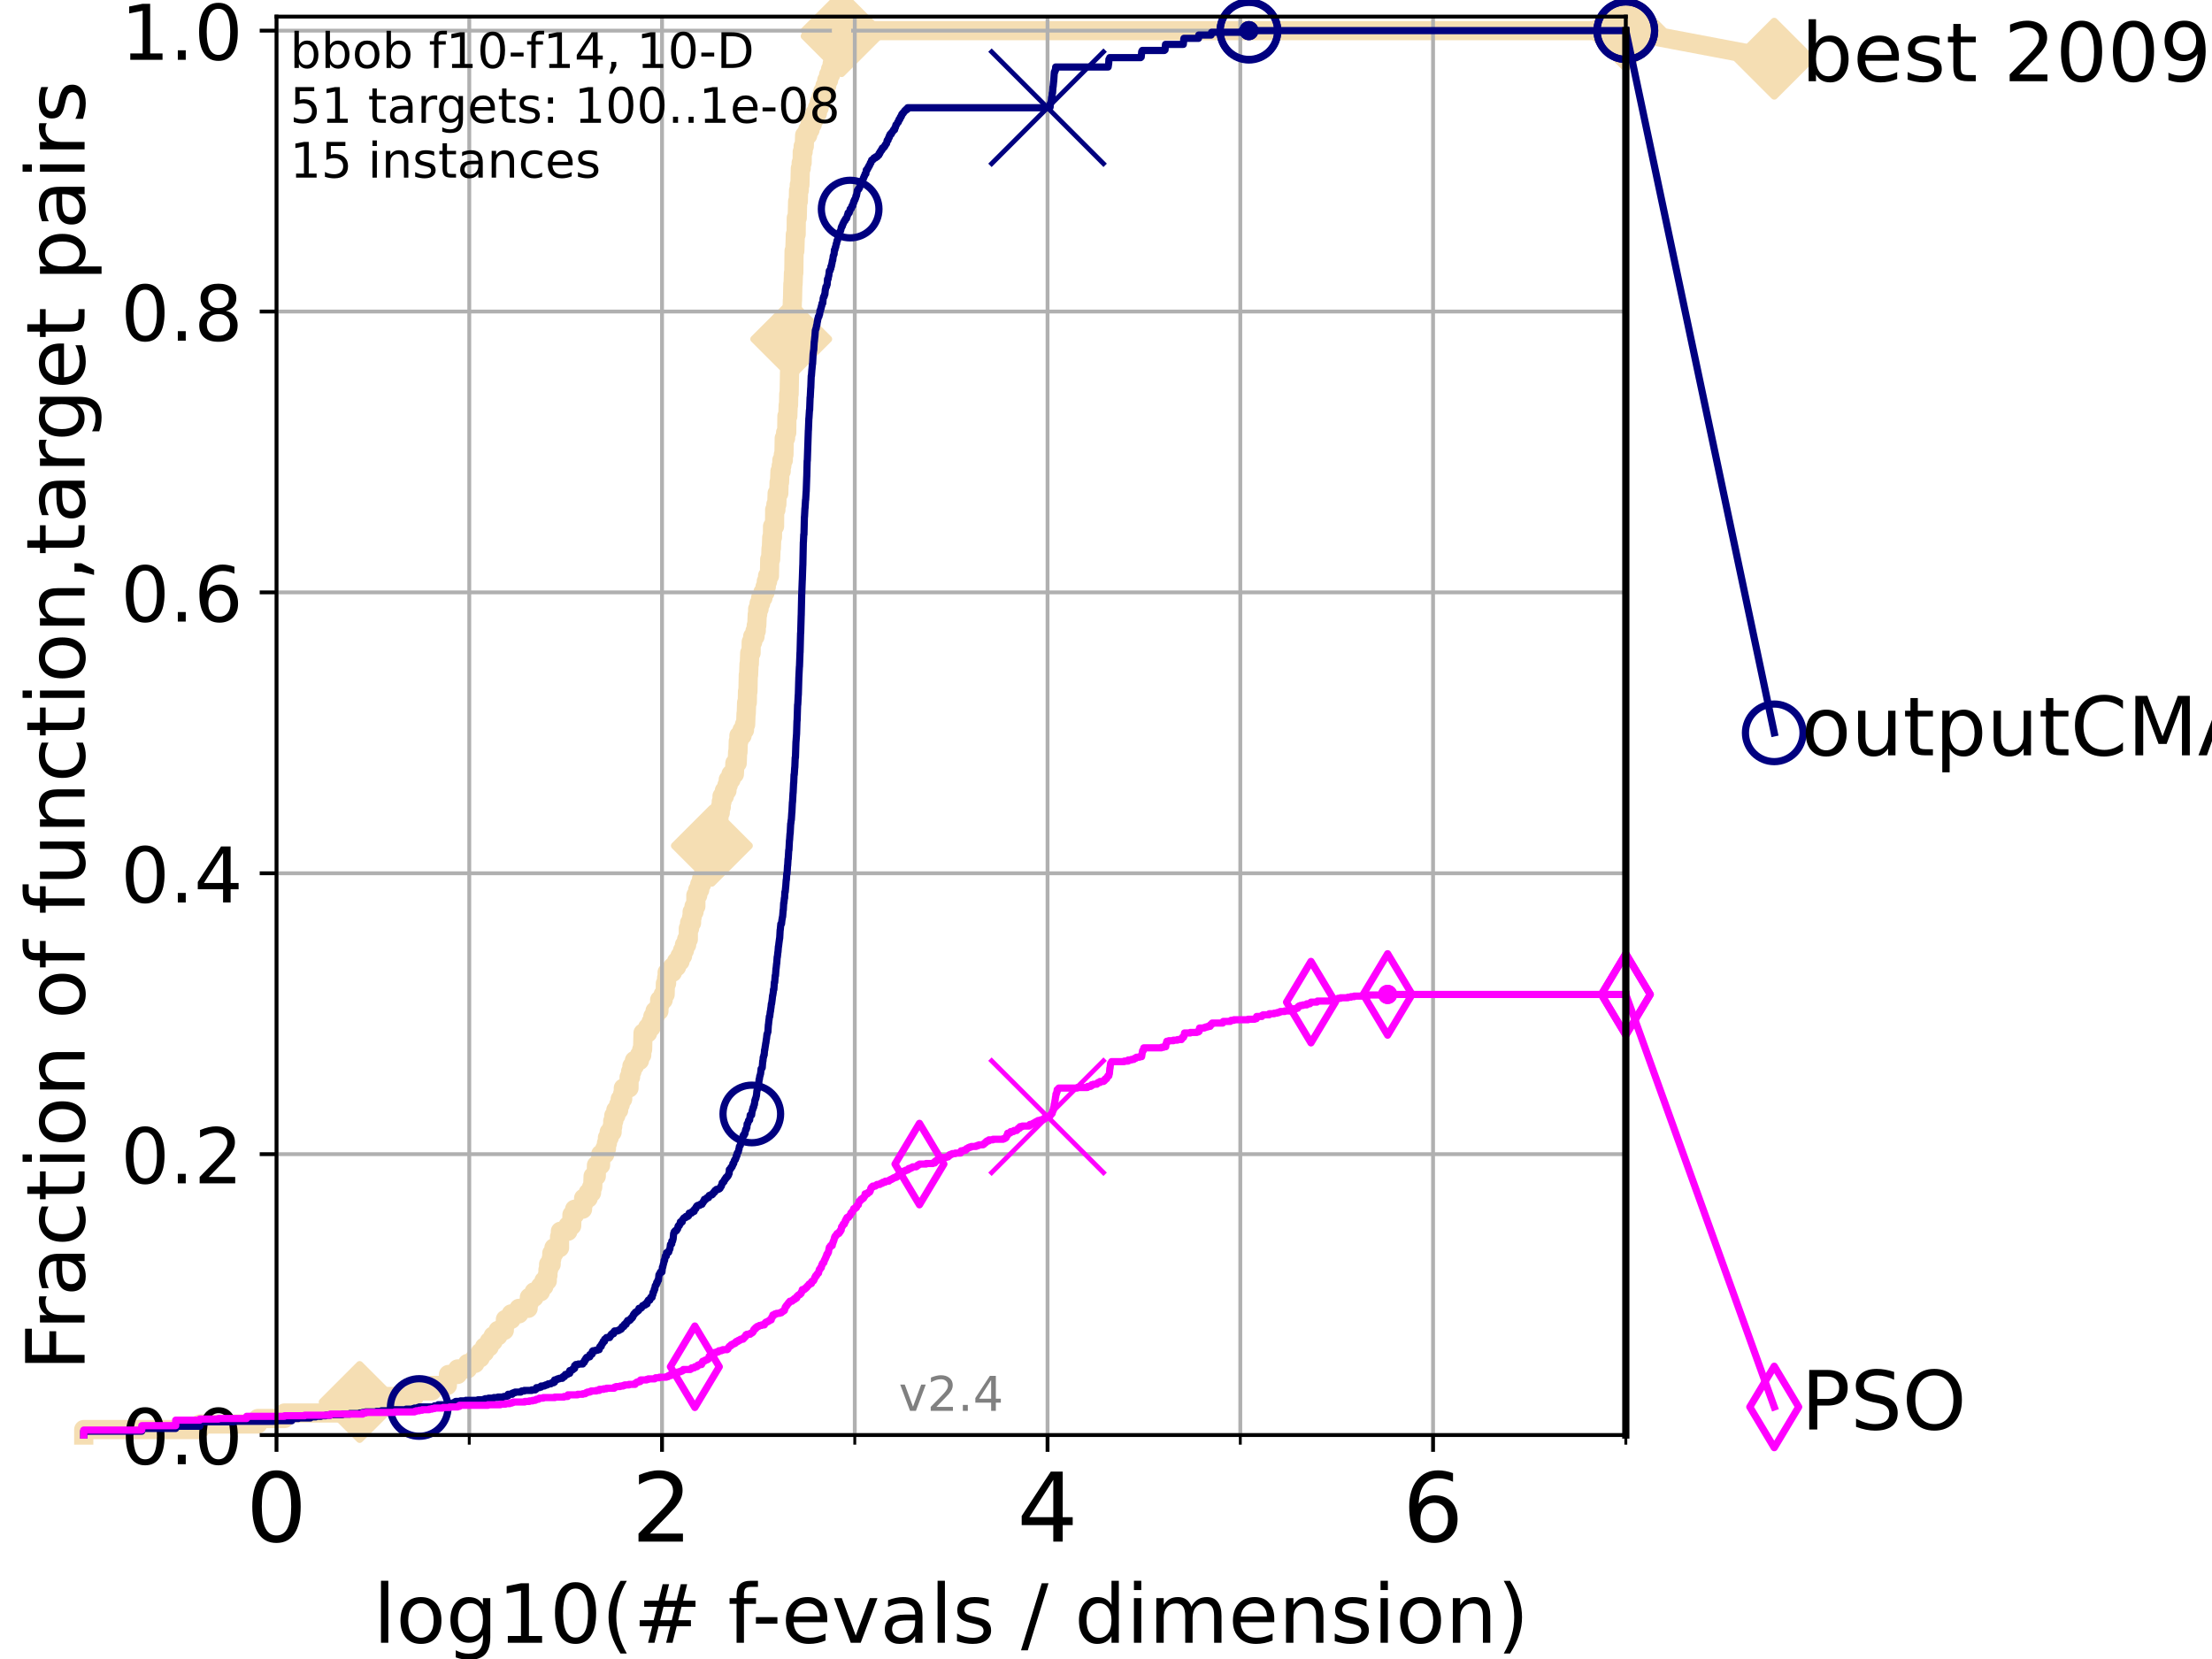 <?xml version="1.0" encoding="utf-8" standalone="no"?>
<!DOCTYPE svg PUBLIC "-//W3C//DTD SVG 1.1//EN"
  "http://www.w3.org/Graphics/SVG/1.1/DTD/svg11.dtd">
<!-- Created with matplotlib (https://matplotlib.org/) -->
<svg height="345.6pt" version="1.1" viewBox="0 0 460.8 345.6" width="460.8pt" xmlns="http://www.w3.org/2000/svg" xmlns:xlink="http://www.w3.org/1999/xlink">
 <defs>
  <style type="text/css">*{stroke-linecap:butt;stroke-linejoin:round;}</style>
 </defs>
 <g id="figure_1">
  <g id="patch_1">
   <path d="M 0 345.6 
L 460.8 345.6 
L 460.8 0 
L 0 0 
z
" style="fill:#ffffff;"/>
  </g>
  <g id="axes_1">
   <g id="patch_2">
    <path d="M 57.6 298.944 
L 338.688 298.944 
L 338.688 3.456 
L 57.6 3.456 
z
" style="fill:#ffffff;"/>
   </g>
   <g id="line2d_1">
    <path d="M 17.445 298.944 
L 17.445 297.797 
L 41.621 297.797 
L 41.621 296.649 
L 53.709 296.649 
L 53.709 295.502 
L 59.262 295.502 
L 59.262 294.355 
L 72.125 294.355 
L 72.125 293.207 
L 74.922 293.207 
L 74.922 292.06 
L 80.416 292.06 
L 80.416 290.913 
L 86.351 290.913 
L 86.351 289.766 
L 89.973 289.766 
L 89.973 288.618 
L 93.197 288.618 
L 93.197 287.471 
L 93.422 287.471 
L 93.422 286.324 
L 95.327 286.324 
L 95.327 285.176 
L 97.403 285.176 
L 97.403 284.029 
L 98.935 284.029 
L 98.935 282.882 
L 100.04 282.882 
L 100.04 281.734 
L 100.935 281.734 
L 100.935 280.587 
L 101.924 280.587 
L 101.924 279.44 
L 102.729 279.44 
L 102.729 278.293 
L 103.747 278.293 
L 103.747 277.145 
L 105.057 277.145 
L 105.057 275.998 
L 105.285 275.998 
L 105.285 274.851 
L 106.489 274.851 
L 106.489 273.703 
L 108.103 273.703 
L 108.103 272.556 
L 110.017 272.556 
L 110.017 271.409 
L 110.274 271.409 
L 110.274 270.261 
L 111.266 270.261 
L 111.266 269.114 
L 112.581 269.114 
L 112.581 267.967 
L 113.311 267.967 
L 113.311 266.82 
L 114.012 266.82 
L 114.012 265.672 
L 114.148 265.672 
L 114.148 264.525 
L 114.284 264.525 
L 114.284 263.378 
L 114.817 263.378 
L 114.817 262.23 
L 114.947 262.23 
L 114.947 261.083 
L 115.397 261.083 
L 115.397 259.936 
L 116.562 259.936 
L 116.562 257.641 
L 116.739 257.641 
L 116.739 256.494 
L 118.31 256.494 
L 118.31 255.346 
L 119.097 255.346 
L 119.148 253.052 
L 119.702 253.052 
L 119.702 251.905 
L 121.355 251.905 
L 121.355 250.757 
L 121.579 250.757 
L 121.579 249.61 
L 122.531 249.61 
L 122.531 248.463 
L 123.233 248.463 
L 123.233 247.315 
L 123.474 247.315 
L 123.554 245.021 
L 124.216 245.021 
L 124.255 242.726 
L 125.111 242.726 
L 125.147 240.432 
L 125.996 240.432 
L 125.996 239.284 
L 126.338 239.284 
L 126.338 238.137 
L 126.54 238.137 
L 126.54 236.99 
L 126.905 236.99 
L 126.905 235.842 
L 127.517 235.842 
L 127.517 234.695 
L 127.643 234.695 
L 127.643 233.548 
L 127.861 233.548 
L 127.861 232.4 
L 128.291 232.4 
L 128.291 231.253 
L 128.886 231.253 
L 128.886 230.106 
L 129.205 230.106 
L 129.205 228.958 
L 129.714 228.958 
L 129.714 227.811 
L 129.853 227.811 
L 129.853 226.664 
L 131.031 226.664 
L 131.056 224.369 
L 131.364 224.369 
L 131.364 223.222 
L 131.641 223.222 
L 131.641 222.075 
L 132.158 222.075 
L 132.158 220.927 
L 133.216 220.927 
L 133.216 219.78 
L 133.689 219.78 
L 133.689 218.633 
L 133.866 218.633 
L 133.954 215.191 
L 134.912 215.191 
L 134.912 214.044 
L 135.622 214.044 
L 135.622 212.896 
L 135.996 212.896 
L 135.996 211.749 
L 136.457 211.749 
L 136.457 210.602 
L 137.271 210.602 
L 137.271 209.454 
L 137.416 209.454 
L 137.416 208.307 
L 138.153 208.307 
L 138.153 207.16 
L 138.561 207.16 
L 138.612 204.865 
L 138.861 204.865 
L 138.861 203.718 
L 138.976 203.718 
L 138.976 202.571 
L 140.088 202.571 
L 140.088 201.423 
L 140.944 201.423 
L 140.944 200.276 
L 141.662 200.276 
L 141.662 199.129 
L 142.189 199.129 
L 142.189 197.981 
L 142.58 197.981 
L 142.58 196.834 
L 143.041 196.834 
L 143.041 195.687 
L 143.388 195.687 
L 143.388 193.392 
L 143.654 193.392 
L 143.654 192.245 
L 144.063 192.245 
L 144.063 191.097 
L 144.185 191.097 
L 144.185 189.95 
L 144.582 189.95 
L 144.582 188.803 
L 144.959 188.803 
L 144.959 186.508 
L 145.35 186.508 
L 145.35 185.361 
L 145.766 185.361 
L 145.766 184.214 
L 146.151 184.214 
L 146.151 183.066 
L 146.559 183.066 
L 146.559 181.919 
L 146.854 181.919 
L 146.948 179.624 
L 147.409 179.624 
L 147.409 178.477 
L 147.957 178.477 
L 147.957 177.33 
L 148.123 177.33 
L 148.123 176.183 
L 148.297 176.183 
L 148.297 175.035 
L 148.497 175.035 
L 148.497 173.888 
L 148.966 173.888 
L 148.966 172.741 
L 149.232 172.741 
L 149.251 170.446 
L 149.771 170.446 
L 149.771 169.299 
L 150.042 169.299 
L 150.042 168.151 
L 150.25 168.151 
L 150.25 167.004 
L 150.412 167.004 
L 150.412 165.857 
L 150.899 165.857 
L 150.899 164.709 
L 151.438 164.709 
L 151.438 163.562 
L 151.708 163.562 
L 151.708 162.415 
L 152.284 162.415 
L 152.284 161.268 
L 152.981 161.268 
L 153.091 158.973 
L 153.574 158.973 
L 153.659 156.678 
L 153.736 156.678 
L 153.799 154.384 
L 153.932 154.384 
L 153.932 153.236 
L 154.588 153.236 
L 154.588 152.089 
L 155.09 152.089 
L 155.09 150.942 
L 155.329 150.942 
L 155.412 148.647 
L 155.463 148.647 
L 155.533 146.353 
L 155.679 146.353 
L 155.717 144.058 
L 155.811 144.058 
L 155.879 140.616 
L 155.947 140.616 
L 156.034 138.322 
L 156.102 138.322 
L 156.181 136.027 
L 156.461 136.027 
L 156.491 133.732 
L 156.8 133.732 
L 156.8 132.585 
L 157.289 132.585 
L 157.289 131.438 
L 157.54 131.438 
L 157.54 130.29 
L 157.653 130.29 
L 157.748 127.996 
L 157.837 127.996 
L 157.837 126.848 
L 158.13 126.848 
L 158.13 125.701 
L 158.455 125.701 
L 158.455 124.554 
L 158.932 124.554 
L 158.932 123.407 
L 159.375 123.407 
L 159.375 122.259 
L 159.633 122.259 
L 159.633 121.112 
L 159.902 121.112 
L 159.902 119.965 
L 160.293 119.965 
L 160.346 116.523 
L 160.538 116.523 
L 160.623 114.228 
L 160.689 114.228 
L 160.77 111.934 
L 160.915 111.934 
L 160.938 109.639 
L 161.357 109.639 
L 161.379 106.197 
L 161.636 106.197 
L 161.636 105.05 
L 161.828 105.05 
L 161.894 102.755 
L 162.239 102.755 
L 162.295 100.461 
L 162.398 100.461 
L 162.483 98.166 
L 162.737 98.166 
L 162.737 97.019 
L 162.875 97.019 
L 162.875 95.871 
L 163.181 95.871 
L 163.181 94.724 
L 163.312 94.724 
L 163.372 91.282 
L 163.654 91.282 
L 163.654 90.135 
L 163.891 90.135 
L 163.93 86.693 
L 164.118 86.693 
L 164.191 84.398 
L 164.272 84.398 
L 164.307 82.104 
L 164.391 82.104 
L 164.475 77.514 
L 164.532 77.514 
L 164.577 74.073 
L 164.671 74.073 
L 164.739 71.778 
L 164.825 71.778 
L 164.892 67.189 
L 164.962 67.189 
L 165.062 62.599 
L 165.091 62.599 
L 165.168 59.158 
L 165.219 59.158 
L 165.292 56.863 
L 165.364 56.863 
L 165.422 52.274 
L 165.576 52.274 
L 165.686 48.832 
L 165.852 48.832 
L 165.884 45.39 
L 166.079 45.39 
L 166.162 41.948 
L 166.307 41.948 
L 166.354 39.653 
L 166.507 39.653 
L 166.507 38.506 
L 166.639 38.506 
L 166.729 35.064 
L 166.905 35.064 
L 166.905 33.917 
L 167.099 33.917 
L 167.129 31.622 
L 167.314 31.622 
L 167.314 30.475 
L 167.545 30.475 
L 167.621 28.18 
L 168.263 28.18 
L 168.263 27.033 
L 168.749 27.033 
L 168.749 25.886 
L 169.219 25.886 
L 169.219 24.738 
L 169.752 24.738 
L 169.752 23.591 
L 170.278 23.591 
L 170.278 22.444 
L 170.653 22.444 
L 170.653 21.297 
L 171.08 21.297 
L 171.08 20.149 
L 171.42 20.149 
L 171.42 19.002 
L 171.869 19.002 
L 171.869 17.855 
L 172.228 17.855 
L 172.228 16.707 
L 172.619 16.707 
L 172.619 15.56 
L 173.028 15.56 
L 173.028 14.413 
L 173.358 14.413 
L 173.358 13.265 
L 173.686 13.265 
L 173.686 12.118 
L 174.037 12.118 
L 174.037 10.971 
L 174.342 10.971 
L 174.342 9.824 
L 174.686 9.824 
L 174.686 8.676 
L 174.974 8.676 
L 174.974 7.529 
L 175.32 7.529 
L 175.32 6.382 
L 338.688 6.382 
L 338.688 6.382 
" style="fill:none;stroke:#f5deb3;stroke-linecap:square;stroke-width:4;"/>
   </g>
   <g id="line2d_2">
    <defs>
     <path d="M -0 7.778 
L 7.778 0 
L 0 -7.778 
L -7.778 -0 
z
" id="m6e38725453" style="stroke:#f5deb3;stroke-linejoin:miter;stroke-width:1.5;"/>
    </defs>
    <g>
     <use style="fill:#f5deb3;stroke:#f5deb3;stroke-linejoin:miter;stroke-width:1.5;" x="74.922" xlink:href="#m6e38725453" y="292.06"/>
     <use style="fill:#f5deb3;stroke:#f5deb3;stroke-linejoin:miter;stroke-width:1.5;" x="148.297" xlink:href="#m6e38725453" y="176.183"/>
     <use style="fill:#f5deb3;stroke:#f5deb3;stroke-linejoin:miter;stroke-width:1.5;" x="164.825" xlink:href="#m6e38725453" y="70.631"/>
     <use style="fill:#f5deb3;stroke:#f5deb3;stroke-linejoin:miter;stroke-width:1.5;" x="175.32" xlink:href="#m6e38725453" y="7.529"/>
     <use style="fill:#f5deb3;stroke:#f5deb3;stroke-linejoin:miter;stroke-width:1.5;" x="175.32" xlink:href="#m6e38725453" y="6.382"/>
     <use style="fill:#f5deb3;stroke:#f5deb3;stroke-linejoin:miter;stroke-width:1.5;" x="338.688" xlink:href="#m6e38725453" y="6.382"/>
    </g>
   </g>
   <g id="line2d_3">
    <path style="fill:none;stroke:#f5deb3;stroke-linecap:square;stroke-width:4;"/>
    <g/>
   </g>
   <g id="line2d_4">
    <path d="M 338.688 6.382 
L 369.608 12.233 
" style="fill:none;stroke:#f5deb3;stroke-linecap:square;stroke-width:4;"/>
    <g>
     <use style="fill:#f5deb3;stroke:#f5deb3;stroke-linejoin:miter;stroke-width:1.5;" x="338.688" xlink:href="#m6e38725453" y="6.382"/>
     <use style="fill:#f5deb3;stroke:#f5deb3;stroke-linejoin:miter;stroke-width:1.5;" x="369.608" xlink:href="#m6e38725453" y="12.233"/>
    </g>
   </g>
   <g id="matplotlib.axis_1">
    <g id="xtick_1">
     <g id="line2d_5">
      <path clip-path="url(#p4d43de9371)" d="M 57.6 298.944 
L 57.6 3.456 
" style="fill:none;stroke:#b0b0b0;stroke-linecap:square;stroke-width:0.8;"/>
     </g>
     <g id="line2d_6">
      <defs>
       <path d="M 0 0 
L 0 3.5 
" id="m7fc89eff9d" style="stroke:#000000;stroke-width:0.8;"/>
      </defs>
      <g>
       <use style="stroke:#000000;stroke-width:0.8;" x="57.6" xlink:href="#m7fc89eff9d" y="298.944"/>
      </g>
     </g>
     <g id="text_1">
      <!-- 0 -->
      <g transform="translate(51.237 321.141)scale(0.2 -0.2)">
       <defs>
        <path d="M 31.781 66.406 
Q 24.172 66.406 20.328 58.906 
Q 16.5 51.422 16.5 36.375 
Q 16.5 21.391 20.328 13.891 
Q 24.172 6.391 31.781 6.391 
Q 39.453 6.391 43.281 13.891 
Q 47.125 21.391 47.125 36.375 
Q 47.125 51.422 43.281 58.906 
Q 39.453 66.406 31.781 66.406 
z
M 31.781 74.219 
Q 44.047 74.219 50.516 64.516 
Q 56.984 54.828 56.984 36.375 
Q 56.984 17.969 50.516 8.266 
Q 44.047 -1.422 31.781 -1.422 
Q 19.531 -1.422 13.062 8.266 
Q 6.594 17.969 6.594 36.375 
Q 6.594 54.828 13.062 64.516 
Q 19.531 74.219 31.781 74.219 
z
" id="DejaVuSans-48"/>
       </defs>
       <use xlink:href="#DejaVuSans-48"/>
      </g>
     </g>
    </g>
    <g id="xtick_2">
     <g id="line2d_7">
      <path clip-path="url(#p4d43de9371)" d="M 137.911 298.944 
L 137.911 3.456 
" style="fill:none;stroke:#b0b0b0;stroke-linecap:square;stroke-width:0.8;"/>
     </g>
     <g id="line2d_8">
      <g>
       <use style="stroke:#000000;stroke-width:0.8;" x="137.911" xlink:href="#m7fc89eff9d" y="298.944"/>
      </g>
     </g>
     <g id="text_2">
      <!-- 2 -->
      <g transform="translate(131.548 321.141)scale(0.2 -0.2)">
       <defs>
        <path d="M 19.188 8.297 
L 53.609 8.297 
L 53.609 0 
L 7.328 0 
L 7.328 8.297 
Q 12.938 14.109 22.625 23.891 
Q 32.328 33.688 34.812 36.531 
Q 39.547 41.844 41.422 45.531 
Q 43.312 49.219 43.312 52.781 
Q 43.312 58.594 39.234 62.25 
Q 35.156 65.922 28.609 65.922 
Q 23.969 65.922 18.812 64.312 
Q 13.672 62.703 7.812 59.422 
L 7.812 69.391 
Q 13.766 71.781 18.938 73 
Q 24.125 74.219 28.422 74.219 
Q 39.75 74.219 46.484 68.547 
Q 53.219 62.891 53.219 53.422 
Q 53.219 48.922 51.531 44.891 
Q 49.859 40.875 45.406 35.406 
Q 44.188 33.984 37.641 27.219 
Q 31.109 20.453 19.188 8.297 
z
" id="DejaVuSans-50"/>
       </defs>
       <use xlink:href="#DejaVuSans-50"/>
      </g>
     </g>
    </g>
    <g id="xtick_3">
     <g id="line2d_9">
      <path clip-path="url(#p4d43de9371)" d="M 218.222 298.944 
L 218.222 3.456 
" style="fill:none;stroke:#b0b0b0;stroke-linecap:square;stroke-width:0.8;"/>
     </g>
     <g id="line2d_10">
      <g>
       <use style="stroke:#000000;stroke-width:0.8;" x="218.222" xlink:href="#m7fc89eff9d" y="298.944"/>
      </g>
     </g>
     <g id="text_3">
      <!-- 4 -->
      <g transform="translate(211.859 321.141)scale(0.2 -0.2)">
       <defs>
        <path d="M 37.797 64.312 
L 12.891 25.391 
L 37.797 25.391 
z
M 35.203 72.906 
L 47.609 72.906 
L 47.609 25.391 
L 58.016 25.391 
L 58.016 17.188 
L 47.609 17.188 
L 47.609 0 
L 37.797 0 
L 37.797 17.188 
L 4.891 17.188 
L 4.891 26.703 
z
" id="DejaVuSans-52"/>
       </defs>
       <use xlink:href="#DejaVuSans-52"/>
      </g>
     </g>
    </g>
    <g id="xtick_4">
     <g id="line2d_11">
      <path clip-path="url(#p4d43de9371)" d="M 298.533 298.944 
L 298.533 3.456 
" style="fill:none;stroke:#b0b0b0;stroke-linecap:square;stroke-width:0.8;"/>
     </g>
     <g id="line2d_12">
      <g>
       <use style="stroke:#000000;stroke-width:0.8;" x="298.533" xlink:href="#m7fc89eff9d" y="298.944"/>
      </g>
     </g>
     <g id="text_4">
      <!-- 6 -->
      <g transform="translate(292.17 321.141)scale(0.2 -0.2)">
       <defs>
        <path d="M 33.016 40.375 
Q 26.375 40.375 22.484 35.828 
Q 18.609 31.297 18.609 23.391 
Q 18.609 15.531 22.484 10.953 
Q 26.375 6.391 33.016 6.391 
Q 39.656 6.391 43.531 10.953 
Q 47.406 15.531 47.406 23.391 
Q 47.406 31.297 43.531 35.828 
Q 39.656 40.375 33.016 40.375 
z
M 52.594 71.297 
L 52.594 62.312 
Q 48.875 64.062 45.094 64.984 
Q 41.312 65.922 37.594 65.922 
Q 27.828 65.922 22.672 59.328 
Q 17.531 52.734 16.797 39.406 
Q 19.672 43.656 24.016 45.922 
Q 28.375 48.188 33.594 48.188 
Q 44.578 48.188 50.953 41.516 
Q 57.328 34.859 57.328 23.391 
Q 57.328 12.156 50.688 5.359 
Q 44.047 -1.422 33.016 -1.422 
Q 20.359 -1.422 13.672 8.266 
Q 6.984 17.969 6.984 36.375 
Q 6.984 53.656 15.188 63.938 
Q 23.391 74.219 37.203 74.219 
Q 40.922 74.219 44.703 73.484 
Q 48.484 72.75 52.594 71.297 
z
" id="DejaVuSans-54"/>
       </defs>
       <use xlink:href="#DejaVuSans-54"/>
      </g>
     </g>
    </g>
    <g id="xtick_5">
     <g id="line2d_13">
      <path clip-path="url(#p4d43de9371)" d="M 97.755 298.944 
L 97.755 3.456 
" style="fill:none;stroke:#b0b0b0;stroke-linecap:square;stroke-width:0.8;"/>
     </g>
     <g id="line2d_14">
      <defs>
       <path d="M 0 0 
L 0 2 
" id="m732e64c8f9" style="stroke:#000000;stroke-width:0.6;"/>
      </defs>
      <g>
       <use style="stroke:#000000;stroke-width:0.6;" x="97.755" xlink:href="#m732e64c8f9" y="298.944"/>
      </g>
     </g>
    </g>
    <g id="xtick_6">
     <g id="line2d_15">
      <path clip-path="url(#p4d43de9371)" d="M 178.066 298.944 
L 178.066 3.456 
" style="fill:none;stroke:#b0b0b0;stroke-linecap:square;stroke-width:0.8;"/>
     </g>
     <g id="line2d_16">
      <g>
       <use style="stroke:#000000;stroke-width:0.6;" x="178.066" xlink:href="#m732e64c8f9" y="298.944"/>
      </g>
     </g>
    </g>
    <g id="xtick_7">
     <g id="line2d_17">
      <path clip-path="url(#p4d43de9371)" d="M 258.377 298.944 
L 258.377 3.456 
" style="fill:none;stroke:#b0b0b0;stroke-linecap:square;stroke-width:0.8;"/>
     </g>
     <g id="line2d_18">
      <g>
       <use style="stroke:#000000;stroke-width:0.6;" x="258.377" xlink:href="#m732e64c8f9" y="298.944"/>
      </g>
     </g>
    </g>
    <g id="xtick_8">
     <g id="line2d_19">
      <path clip-path="url(#p4d43de9371)" d="M 338.688 298.944 
L 338.688 3.456 
" style="fill:none;stroke:#b0b0b0;stroke-linecap:square;stroke-width:0.8;"/>
     </g>
     <g id="line2d_20">
      <g>
       <use style="stroke:#000000;stroke-width:0.6;" x="338.688" xlink:href="#m732e64c8f9" y="298.944"/>
      </g>
     </g>
    </g>
    <g id="text_5">
     <!-- log10(# f-evals / dimension) -->
     <g transform="translate(77.764 342.218)scale(0.17 -0.17)">
      <defs>
       <path d="M 9.422 75.984 
L 18.406 75.984 
L 18.406 0 
L 9.422 0 
z
" id="DejaVuSans-108"/>
       <path d="M 30.609 48.391 
Q 23.391 48.391 19.188 42.75 
Q 14.984 37.109 14.984 27.297 
Q 14.984 17.484 19.156 11.844 
Q 23.344 6.203 30.609 6.203 
Q 37.797 6.203 41.984 11.859 
Q 46.188 17.531 46.188 27.297 
Q 46.188 37.016 41.984 42.703 
Q 37.797 48.391 30.609 48.391 
z
M 30.609 56 
Q 42.328 56 49.016 48.375 
Q 55.719 40.766 55.719 27.297 
Q 55.719 13.875 49.016 6.219 
Q 42.328 -1.422 30.609 -1.422 
Q 18.844 -1.422 12.172 6.219 
Q 5.516 13.875 5.516 27.297 
Q 5.516 40.766 12.172 48.375 
Q 18.844 56 30.609 56 
z
" id="DejaVuSans-111"/>
       <path d="M 45.406 27.984 
Q 45.406 37.75 41.375 43.109 
Q 37.359 48.484 30.078 48.484 
Q 22.859 48.484 18.828 43.109 
Q 14.797 37.75 14.797 27.984 
Q 14.797 18.266 18.828 12.891 
Q 22.859 7.516 30.078 7.516 
Q 37.359 7.516 41.375 12.891 
Q 45.406 18.266 45.406 27.984 
z
M 54.391 6.781 
Q 54.391 -7.172 48.188 -13.984 
Q 42 -20.797 29.203 -20.797 
Q 24.469 -20.797 20.266 -20.094 
Q 16.062 -19.391 12.109 -17.922 
L 12.109 -9.188 
Q 16.062 -11.328 19.922 -12.344 
Q 23.781 -13.375 27.781 -13.375 
Q 36.625 -13.375 41.016 -8.766 
Q 45.406 -4.156 45.406 5.172 
L 45.406 9.625 
Q 42.625 4.781 38.281 2.391 
Q 33.938 0 27.875 0 
Q 17.828 0 11.672 7.656 
Q 5.516 15.328 5.516 27.984 
Q 5.516 40.672 11.672 48.328 
Q 17.828 56 27.875 56 
Q 33.938 56 38.281 53.609 
Q 42.625 51.219 45.406 46.391 
L 45.406 54.688 
L 54.391 54.688 
z
" id="DejaVuSans-103"/>
       <path d="M 12.406 8.297 
L 28.516 8.297 
L 28.516 63.922 
L 10.984 60.406 
L 10.984 69.391 
L 28.422 72.906 
L 38.281 72.906 
L 38.281 8.297 
L 54.391 8.297 
L 54.391 0 
L 12.406 0 
z
" id="DejaVuSans-49"/>
       <path d="M 31 75.875 
Q 24.469 64.656 21.281 53.656 
Q 18.109 42.672 18.109 31.391 
Q 18.109 20.125 21.312 9.062 
Q 24.516 -2 31 -13.188 
L 23.188 -13.188 
Q 15.875 -1.703 12.234 9.375 
Q 8.594 20.453 8.594 31.391 
Q 8.594 42.281 12.203 53.312 
Q 15.828 64.359 23.188 75.875 
z
" id="DejaVuSans-40"/>
       <path d="M 51.125 44 
L 36.922 44 
L 32.812 27.688 
L 47.125 27.688 
z
M 43.797 71.781 
L 38.719 51.516 
L 52.984 51.516 
L 58.109 71.781 
L 65.922 71.781 
L 60.891 51.516 
L 76.125 51.516 
L 76.125 44 
L 58.984 44 
L 54.984 27.688 
L 70.516 27.688 
L 70.516 20.219 
L 53.078 20.219 
L 48 0 
L 40.188 0 
L 45.219 20.219 
L 30.906 20.219 
L 25.875 0 
L 18.016 0 
L 23.094 20.219 
L 7.719 20.219 
L 7.719 27.688 
L 24.906 27.688 
L 29 44 
L 13.281 44 
L 13.281 51.516 
L 30.906 51.516 
L 35.891 71.781 
z
" id="DejaVuSans-35"/>
       <path id="DejaVuSans-32"/>
       <path d="M 37.109 75.984 
L 37.109 68.5 
L 28.516 68.5 
Q 23.688 68.5 21.797 66.547 
Q 19.922 64.594 19.922 59.516 
L 19.922 54.688 
L 34.719 54.688 
L 34.719 47.703 
L 19.922 47.703 
L 19.922 0 
L 10.891 0 
L 10.891 47.703 
L 2.297 47.703 
L 2.297 54.688 
L 10.891 54.688 
L 10.891 58.5 
Q 10.891 67.625 15.141 71.797 
Q 19.391 75.984 28.609 75.984 
z
" id="DejaVuSans-102"/>
       <path d="M 4.891 31.391 
L 31.203 31.391 
L 31.203 23.391 
L 4.891 23.391 
z
" id="DejaVuSans-45"/>
       <path d="M 56.203 29.594 
L 56.203 25.203 
L 14.891 25.203 
Q 15.484 15.922 20.484 11.062 
Q 25.484 6.203 34.422 6.203 
Q 39.594 6.203 44.453 7.469 
Q 49.312 8.734 54.109 11.281 
L 54.109 2.781 
Q 49.266 0.734 44.188 -0.344 
Q 39.109 -1.422 33.891 -1.422 
Q 20.797 -1.422 13.156 6.188 
Q 5.516 13.812 5.516 26.812 
Q 5.516 40.234 12.766 48.109 
Q 20.016 56 32.328 56 
Q 43.359 56 49.781 48.891 
Q 56.203 41.797 56.203 29.594 
z
M 47.219 32.234 
Q 47.125 39.594 43.094 43.984 
Q 39.062 48.391 32.422 48.391 
Q 24.906 48.391 20.391 44.141 
Q 15.875 39.891 15.188 32.172 
z
" id="DejaVuSans-101"/>
       <path d="M 2.984 54.688 
L 12.5 54.688 
L 29.594 8.797 
L 46.688 54.688 
L 56.203 54.688 
L 35.688 0 
L 23.484 0 
z
" id="DejaVuSans-118"/>
       <path d="M 34.281 27.484 
Q 23.391 27.484 19.188 25 
Q 14.984 22.516 14.984 16.5 
Q 14.984 11.719 18.141 8.906 
Q 21.297 6.109 26.703 6.109 
Q 34.188 6.109 38.703 11.406 
Q 43.219 16.703 43.219 25.484 
L 43.219 27.484 
z
M 52.203 31.203 
L 52.203 0 
L 43.219 0 
L 43.219 8.297 
Q 40.141 3.328 35.547 0.953 
Q 30.953 -1.422 24.312 -1.422 
Q 15.922 -1.422 10.953 3.297 
Q 6 8.016 6 15.922 
Q 6 25.141 12.172 29.828 
Q 18.359 34.516 30.609 34.516 
L 43.219 34.516 
L 43.219 35.406 
Q 43.219 41.609 39.141 45 
Q 35.062 48.391 27.688 48.391 
Q 23 48.391 18.547 47.266 
Q 14.109 46.141 10.016 43.891 
L 10.016 52.203 
Q 14.938 54.109 19.578 55.047 
Q 24.219 56 28.609 56 
Q 40.484 56 46.344 49.844 
Q 52.203 43.703 52.203 31.203 
z
" id="DejaVuSans-97"/>
       <path d="M 44.281 53.078 
L 44.281 44.578 
Q 40.484 46.531 36.375 47.5 
Q 32.281 48.484 27.875 48.484 
Q 21.188 48.484 17.844 46.438 
Q 14.5 44.391 14.5 40.281 
Q 14.5 37.156 16.891 35.375 
Q 19.281 33.594 26.516 31.984 
L 29.594 31.297 
Q 39.156 29.25 43.188 25.516 
Q 47.219 21.781 47.219 15.094 
Q 47.219 7.469 41.188 3.016 
Q 35.156 -1.422 24.609 -1.422 
Q 20.219 -1.422 15.453 -0.562 
Q 10.688 0.297 5.422 2 
L 5.422 11.281 
Q 10.406 8.688 15.234 7.391 
Q 20.062 6.109 24.812 6.109 
Q 31.156 6.109 34.562 8.281 
Q 37.984 10.453 37.984 14.406 
Q 37.984 18.062 35.516 20.016 
Q 33.062 21.969 24.703 23.781 
L 21.578 24.516 
Q 13.234 26.266 9.516 29.906 
Q 5.812 33.547 5.812 39.891 
Q 5.812 47.609 11.281 51.797 
Q 16.75 56 26.812 56 
Q 31.781 56 36.172 55.266 
Q 40.578 54.547 44.281 53.078 
z
" id="DejaVuSans-115"/>
       <path d="M 25.391 72.906 
L 33.688 72.906 
L 8.297 -9.281 
L 0 -9.281 
z
" id="DejaVuSans-47"/>
       <path d="M 45.406 46.391 
L 45.406 75.984 
L 54.391 75.984 
L 54.391 0 
L 45.406 0 
L 45.406 8.203 
Q 42.578 3.328 38.25 0.953 
Q 33.938 -1.422 27.875 -1.422 
Q 17.969 -1.422 11.734 6.484 
Q 5.516 14.406 5.516 27.297 
Q 5.516 40.188 11.734 48.094 
Q 17.969 56 27.875 56 
Q 33.938 56 38.25 53.625 
Q 42.578 51.266 45.406 46.391 
z
M 14.797 27.297 
Q 14.797 17.391 18.875 11.75 
Q 22.953 6.109 30.078 6.109 
Q 37.203 6.109 41.297 11.75 
Q 45.406 17.391 45.406 27.297 
Q 45.406 37.203 41.297 42.844 
Q 37.203 48.484 30.078 48.484 
Q 22.953 48.484 18.875 42.844 
Q 14.797 37.203 14.797 27.297 
z
" id="DejaVuSans-100"/>
       <path d="M 9.422 54.688 
L 18.406 54.688 
L 18.406 0 
L 9.422 0 
z
M 9.422 75.984 
L 18.406 75.984 
L 18.406 64.594 
L 9.422 64.594 
z
" id="DejaVuSans-105"/>
       <path d="M 52 44.188 
Q 55.375 50.25 60.062 53.125 
Q 64.75 56 71.094 56 
Q 79.641 56 84.281 50.016 
Q 88.922 44.047 88.922 33.016 
L 88.922 0 
L 79.891 0 
L 79.891 32.719 
Q 79.891 40.578 77.094 44.375 
Q 74.312 48.188 68.609 48.188 
Q 61.625 48.188 57.562 43.547 
Q 53.516 38.922 53.516 30.906 
L 53.516 0 
L 44.484 0 
L 44.484 32.719 
Q 44.484 40.625 41.703 44.406 
Q 38.922 48.188 33.109 48.188 
Q 26.219 48.188 22.156 43.531 
Q 18.109 38.875 18.109 30.906 
L 18.109 0 
L 9.078 0 
L 9.078 54.688 
L 18.109 54.688 
L 18.109 46.188 
Q 21.188 51.219 25.484 53.609 
Q 29.781 56 35.688 56 
Q 41.656 56 45.828 52.969 
Q 50 49.953 52 44.188 
z
" id="DejaVuSans-109"/>
       <path d="M 54.891 33.016 
L 54.891 0 
L 45.906 0 
L 45.906 32.719 
Q 45.906 40.484 42.875 44.328 
Q 39.844 48.188 33.797 48.188 
Q 26.516 48.188 22.312 43.547 
Q 18.109 38.922 18.109 30.906 
L 18.109 0 
L 9.078 0 
L 9.078 54.688 
L 18.109 54.688 
L 18.109 46.188 
Q 21.344 51.125 25.703 53.562 
Q 30.078 56 35.797 56 
Q 45.219 56 50.047 50.172 
Q 54.891 44.344 54.891 33.016 
z
" id="DejaVuSans-110"/>
       <path d="M 8.016 75.875 
L 15.828 75.875 
Q 23.141 64.359 26.781 53.312 
Q 30.422 42.281 30.422 31.391 
Q 30.422 20.453 26.781 9.375 
Q 23.141 -1.703 15.828 -13.188 
L 8.016 -13.188 
Q 14.5 -2 17.703 9.062 
Q 20.906 20.125 20.906 31.391 
Q 20.906 42.672 17.703 53.656 
Q 14.5 64.656 8.016 75.875 
z
" id="DejaVuSans-41"/>
      </defs>
      <use xlink:href="#DejaVuSans-108"/>
      <use x="27.783" xlink:href="#DejaVuSans-111"/>
      <use x="88.965" xlink:href="#DejaVuSans-103"/>
      <use x="152.441" xlink:href="#DejaVuSans-49"/>
      <use x="216.064" xlink:href="#DejaVuSans-48"/>
      <use x="279.688" xlink:href="#DejaVuSans-40"/>
      <use x="318.701" xlink:href="#DejaVuSans-35"/>
      <use x="402.49" xlink:href="#DejaVuSans-32"/>
      <use x="434.277" xlink:href="#DejaVuSans-102"/>
      <use x="463.982" xlink:href="#DejaVuSans-45"/>
      <use x="500.066" xlink:href="#DejaVuSans-101"/>
      <use x="561.59" xlink:href="#DejaVuSans-118"/>
      <use x="620.77" xlink:href="#DejaVuSans-97"/>
      <use x="682.049" xlink:href="#DejaVuSans-108"/>
      <use x="709.832" xlink:href="#DejaVuSans-115"/>
      <use x="761.932" xlink:href="#DejaVuSans-32"/>
      <use x="793.719" xlink:href="#DejaVuSans-47"/>
      <use x="827.41" xlink:href="#DejaVuSans-32"/>
      <use x="859.197" xlink:href="#DejaVuSans-100"/>
      <use x="922.674" xlink:href="#DejaVuSans-105"/>
      <use x="950.457" xlink:href="#DejaVuSans-109"/>
      <use x="1047.869" xlink:href="#DejaVuSans-101"/>
      <use x="1109.393" xlink:href="#DejaVuSans-110"/>
      <use x="1172.771" xlink:href="#DejaVuSans-115"/>
      <use x="1224.871" xlink:href="#DejaVuSans-105"/>
      <use x="1252.654" xlink:href="#DejaVuSans-111"/>
      <use x="1313.836" xlink:href="#DejaVuSans-110"/>
      <use x="1377.215" xlink:href="#DejaVuSans-41"/>
     </g>
    </g>
   </g>
   <g id="matplotlib.axis_2">
    <g id="ytick_1">
     <g id="line2d_21">
      <path clip-path="url(#p4d43de9371)" d="M 57.6 298.944 
L 338.688 298.944 
" style="fill:none;stroke:#b0b0b0;stroke-linecap:square;stroke-width:0.8;"/>
     </g>
     <g id="line2d_22">
      <defs>
       <path d="M 0 0 
L -3.5 0 
" id="mc38d5108f7" style="stroke:#000000;stroke-width:0.8;"/>
      </defs>
      <g>
       <use style="stroke:#000000;stroke-width:0.8;" x="57.6" xlink:href="#mc38d5108f7" y="298.944"/>
      </g>
     </g>
     <g id="text_6">
      <!-- 0.0 -->
      <g transform="translate(25.155 305.023)scale(0.16 -0.16)">
       <defs>
        <path d="M 10.688 12.406 
L 21 12.406 
L 21 0 
L 10.688 0 
z
" id="DejaVuSans-46"/>
       </defs>
       <use xlink:href="#DejaVuSans-48"/>
       <use x="63.623" xlink:href="#DejaVuSans-46"/>
       <use x="95.41" xlink:href="#DejaVuSans-48"/>
      </g>
     </g>
    </g>
    <g id="ytick_2">
     <g id="line2d_23">
      <path clip-path="url(#p4d43de9371)" d="M 57.6 240.432 
L 338.688 240.432 
" style="fill:none;stroke:#b0b0b0;stroke-linecap:square;stroke-width:0.8;"/>
     </g>
     <g id="line2d_24">
      <g>
       <use style="stroke:#000000;stroke-width:0.8;" x="57.6" xlink:href="#mc38d5108f7" y="240.432"/>
      </g>
     </g>
     <g id="text_7">
      <!-- 0.2 -->
      <g transform="translate(25.155 246.51)scale(0.16 -0.16)">
       <use xlink:href="#DejaVuSans-48"/>
       <use x="63.623" xlink:href="#DejaVuSans-46"/>
       <use x="95.41" xlink:href="#DejaVuSans-50"/>
      </g>
     </g>
    </g>
    <g id="ytick_3">
     <g id="line2d_25">
      <path clip-path="url(#p4d43de9371)" d="M 57.6 181.919 
L 338.688 181.919 
" style="fill:none;stroke:#b0b0b0;stroke-linecap:square;stroke-width:0.8;"/>
     </g>
     <g id="line2d_26">
      <g>
       <use style="stroke:#000000;stroke-width:0.8;" x="57.6" xlink:href="#mc38d5108f7" y="181.919"/>
      </g>
     </g>
     <g id="text_8">
      <!-- 0.4 -->
      <g transform="translate(25.155 187.998)scale(0.16 -0.16)">
       <use xlink:href="#DejaVuSans-48"/>
       <use x="63.623" xlink:href="#DejaVuSans-46"/>
       <use x="95.41" xlink:href="#DejaVuSans-52"/>
      </g>
     </g>
    </g>
    <g id="ytick_4">
     <g id="line2d_27">
      <path clip-path="url(#p4d43de9371)" d="M 57.6 123.407 
L 338.688 123.407 
" style="fill:none;stroke:#b0b0b0;stroke-linecap:square;stroke-width:0.8;"/>
     </g>
     <g id="line2d_28">
      <g>
       <use style="stroke:#000000;stroke-width:0.8;" x="57.6" xlink:href="#mc38d5108f7" y="123.407"/>
      </g>
     </g>
     <g id="text_9">
      <!-- 0.6 -->
      <g transform="translate(25.155 129.485)scale(0.16 -0.16)">
       <use xlink:href="#DejaVuSans-48"/>
       <use x="63.623" xlink:href="#DejaVuSans-46"/>
       <use x="95.41" xlink:href="#DejaVuSans-54"/>
      </g>
     </g>
    </g>
    <g id="ytick_5">
     <g id="line2d_29">
      <path clip-path="url(#p4d43de9371)" d="M 57.6 64.894 
L 338.688 64.894 
" style="fill:none;stroke:#b0b0b0;stroke-linecap:square;stroke-width:0.8;"/>
     </g>
     <g id="line2d_30">
      <g>
       <use style="stroke:#000000;stroke-width:0.8;" x="57.6" xlink:href="#mc38d5108f7" y="64.894"/>
      </g>
     </g>
     <g id="text_10">
      <!-- 0.8 -->
      <g transform="translate(25.155 70.973)scale(0.16 -0.16)">
       <defs>
        <path d="M 31.781 34.625 
Q 24.75 34.625 20.719 30.859 
Q 16.703 27.094 16.703 20.516 
Q 16.703 13.922 20.719 10.156 
Q 24.75 6.391 31.781 6.391 
Q 38.812 6.391 42.859 10.172 
Q 46.922 13.969 46.922 20.516 
Q 46.922 27.094 42.891 30.859 
Q 38.875 34.625 31.781 34.625 
z
M 21.922 38.812 
Q 15.578 40.375 12.031 44.719 
Q 8.5 49.078 8.5 55.328 
Q 8.5 64.062 14.719 69.141 
Q 20.953 74.219 31.781 74.219 
Q 42.672 74.219 48.875 69.141 
Q 55.078 64.062 55.078 55.328 
Q 55.078 49.078 51.531 44.719 
Q 48 40.375 41.703 38.812 
Q 48.828 37.156 52.797 32.312 
Q 56.781 27.484 56.781 20.516 
Q 56.781 9.906 50.312 4.234 
Q 43.844 -1.422 31.781 -1.422 
Q 19.734 -1.422 13.25 4.234 
Q 6.781 9.906 6.781 20.516 
Q 6.781 27.484 10.781 32.312 
Q 14.797 37.156 21.922 38.812 
z
M 18.312 54.391 
Q 18.312 48.734 21.844 45.562 
Q 25.391 42.391 31.781 42.391 
Q 38.141 42.391 41.719 45.562 
Q 45.312 48.734 45.312 54.391 
Q 45.312 60.062 41.719 63.234 
Q 38.141 66.406 31.781 66.406 
Q 25.391 66.406 21.844 63.234 
Q 18.312 60.062 18.312 54.391 
z
" id="DejaVuSans-56"/>
       </defs>
       <use xlink:href="#DejaVuSans-48"/>
       <use x="63.623" xlink:href="#DejaVuSans-46"/>
       <use x="95.41" xlink:href="#DejaVuSans-56"/>
      </g>
     </g>
    </g>
    <g id="ytick_6">
     <g id="line2d_31">
      <path clip-path="url(#p4d43de9371)" d="M 57.6 6.382 
L 338.688 6.382 
" style="fill:none;stroke:#b0b0b0;stroke-linecap:square;stroke-width:0.8;"/>
     </g>
     <g id="line2d_32">
      <g>
       <use style="stroke:#000000;stroke-width:0.8;" x="57.6" xlink:href="#mc38d5108f7" y="6.382"/>
      </g>
     </g>
     <g id="text_11">
      <!-- 1.0 -->
      <g transform="translate(25.155 12.46)scale(0.16 -0.16)">
       <use xlink:href="#DejaVuSans-49"/>
       <use x="63.623" xlink:href="#DejaVuSans-46"/>
       <use x="95.41" xlink:href="#DejaVuSans-48"/>
      </g>
     </g>
    </g>
    <g id="text_12">
     <!-- Fraction of function,target pairs -->
     <g transform="translate(17.62 285.585)rotate(-90)scale(0.17 -0.17)">
      <defs>
       <path d="M 9.812 72.906 
L 51.703 72.906 
L 51.703 64.594 
L 19.672 64.594 
L 19.672 43.109 
L 48.578 43.109 
L 48.578 34.812 
L 19.672 34.812 
L 19.672 0 
L 9.812 0 
z
" id="DejaVuSans-70"/>
       <path d="M 41.109 46.297 
Q 39.594 47.172 37.812 47.578 
Q 36.031 48 33.891 48 
Q 26.266 48 22.188 43.047 
Q 18.109 38.094 18.109 28.812 
L 18.109 0 
L 9.078 0 
L 9.078 54.688 
L 18.109 54.688 
L 18.109 46.188 
Q 20.953 51.172 25.484 53.578 
Q 30.031 56 36.531 56 
Q 37.453 56 38.578 55.875 
Q 39.703 55.766 41.062 55.516 
z
" id="DejaVuSans-114"/>
       <path d="M 48.781 52.594 
L 48.781 44.188 
Q 44.969 46.297 41.141 47.344 
Q 37.312 48.391 33.406 48.391 
Q 24.656 48.391 19.812 42.844 
Q 14.984 37.312 14.984 27.297 
Q 14.984 17.281 19.812 11.734 
Q 24.656 6.203 33.406 6.203 
Q 37.312 6.203 41.141 7.25 
Q 44.969 8.297 48.781 10.406 
L 48.781 2.094 
Q 45.016 0.344 40.984 -0.531 
Q 36.969 -1.422 32.422 -1.422 
Q 20.062 -1.422 12.781 6.344 
Q 5.516 14.109 5.516 27.297 
Q 5.516 40.672 12.859 48.328 
Q 20.219 56 33.016 56 
Q 37.156 56 41.109 55.141 
Q 45.062 54.297 48.781 52.594 
z
" id="DejaVuSans-99"/>
       <path d="M 18.312 70.219 
L 18.312 54.688 
L 36.812 54.688 
L 36.812 47.703 
L 18.312 47.703 
L 18.312 18.016 
Q 18.312 11.328 20.141 9.422 
Q 21.969 7.516 27.594 7.516 
L 36.812 7.516 
L 36.812 0 
L 27.594 0 
Q 17.188 0 13.234 3.875 
Q 9.281 7.766 9.281 18.016 
L 9.281 47.703 
L 2.688 47.703 
L 2.688 54.688 
L 9.281 54.688 
L 9.281 70.219 
z
" id="DejaVuSans-116"/>
       <path d="M 8.5 21.578 
L 8.5 54.688 
L 17.484 54.688 
L 17.484 21.922 
Q 17.484 14.156 20.5 10.266 
Q 23.531 6.391 29.594 6.391 
Q 36.859 6.391 41.078 11.031 
Q 45.312 15.672 45.312 23.688 
L 45.312 54.688 
L 54.297 54.688 
L 54.297 0 
L 45.312 0 
L 45.312 8.406 
Q 42.047 3.422 37.719 1 
Q 33.406 -1.422 27.688 -1.422 
Q 18.266 -1.422 13.375 4.438 
Q 8.5 10.297 8.5 21.578 
z
M 31.109 56 
z
" id="DejaVuSans-117"/>
       <path d="M 11.719 12.406 
L 22.016 12.406 
L 22.016 4 
L 14.016 -11.625 
L 7.719 -11.625 
L 11.719 4 
z
" id="DejaVuSans-44"/>
       <path d="M 18.109 8.203 
L 18.109 -20.797 
L 9.078 -20.797 
L 9.078 54.688 
L 18.109 54.688 
L 18.109 46.391 
Q 20.953 51.266 25.266 53.625 
Q 29.594 56 35.594 56 
Q 45.562 56 51.781 48.094 
Q 58.016 40.188 58.016 27.297 
Q 58.016 14.406 51.781 6.484 
Q 45.562 -1.422 35.594 -1.422 
Q 29.594 -1.422 25.266 0.953 
Q 20.953 3.328 18.109 8.203 
z
M 48.688 27.297 
Q 48.688 37.203 44.609 42.844 
Q 40.531 48.484 33.406 48.484 
Q 26.266 48.484 22.188 42.844 
Q 18.109 37.203 18.109 27.297 
Q 18.109 17.391 22.188 11.75 
Q 26.266 6.109 33.406 6.109 
Q 40.531 6.109 44.609 11.75 
Q 48.688 17.391 48.688 27.297 
z
" id="DejaVuSans-112"/>
      </defs>
      <use xlink:href="#DejaVuSans-70"/>
      <use x="50.27" xlink:href="#DejaVuSans-114"/>
      <use x="91.383" xlink:href="#DejaVuSans-97"/>
      <use x="152.662" xlink:href="#DejaVuSans-99"/>
      <use x="207.643" xlink:href="#DejaVuSans-116"/>
      <use x="246.852" xlink:href="#DejaVuSans-105"/>
      <use x="274.635" xlink:href="#DejaVuSans-111"/>
      <use x="335.816" xlink:href="#DejaVuSans-110"/>
      <use x="399.195" xlink:href="#DejaVuSans-32"/>
      <use x="430.982" xlink:href="#DejaVuSans-111"/>
      <use x="492.164" xlink:href="#DejaVuSans-102"/>
      <use x="527.369" xlink:href="#DejaVuSans-32"/>
      <use x="559.156" xlink:href="#DejaVuSans-102"/>
      <use x="594.361" xlink:href="#DejaVuSans-117"/>
      <use x="657.74" xlink:href="#DejaVuSans-110"/>
      <use x="721.119" xlink:href="#DejaVuSans-99"/>
      <use x="776.1" xlink:href="#DejaVuSans-116"/>
      <use x="815.309" xlink:href="#DejaVuSans-105"/>
      <use x="843.092" xlink:href="#DejaVuSans-111"/>
      <use x="904.273" xlink:href="#DejaVuSans-110"/>
      <use x="967.652" xlink:href="#DejaVuSans-44"/>
      <use x="999.439" xlink:href="#DejaVuSans-116"/>
      <use x="1038.648" xlink:href="#DejaVuSans-97"/>
      <use x="1099.928" xlink:href="#DejaVuSans-114"/>
      <use x="1139.291" xlink:href="#DejaVuSans-103"/>
      <use x="1202.768" xlink:href="#DejaVuSans-101"/>
      <use x="1264.291" xlink:href="#DejaVuSans-116"/>
      <use x="1303.5" xlink:href="#DejaVuSans-32"/>
      <use x="1335.287" xlink:href="#DejaVuSans-112"/>
      <use x="1398.764" xlink:href="#DejaVuSans-97"/>
      <use x="1460.043" xlink:href="#DejaVuSans-105"/>
      <use x="1487.826" xlink:href="#DejaVuSans-114"/>
      <use x="1528.939" xlink:href="#DejaVuSans-115"/>
     </g>
    </g>
   </g>
   <g id="line2d_33">
    <defs>
     <path d="M 0 1.5 
C 0.398 1.5 0.779 1.342 1.061 1.061 
C 1.342 0.779 1.5 0.398 1.5 0 
C 1.5 -0.398 1.342 -0.779 1.061 -1.061 
C 0.779 -1.342 0.398 -1.5 0 -1.5 
C -0.398 -1.5 -0.779 -1.342 -1.061 -1.061 
C -1.342 -0.779 -1.5 -0.398 -1.5 0 
C -1.5 0.398 -1.342 0.779 -1.061 1.061 
C -0.779 1.342 -0.398 1.5 0 1.5 
z
" id="m39bcfc44ea" style="stroke:#f5deb3;"/>
    </defs>
    <g>
     <use style="fill:#f5deb3;stroke:#f5deb3;" x="175.32" xlink:href="#m39bcfc44ea" y="6.382"/>
     <use style="fill:#f5deb3;stroke:#f5deb3;" x="175.32" xlink:href="#m39bcfc44ea" y="6.382"/>
    </g>
   </g>
   <g id="line2d_34">
    <defs>
     <path d="M 0 1.5 
C 0.398 1.5 0.779 1.342 1.061 1.061 
C 1.342 0.779 1.5 0.398 1.5 0 
C 1.5 -0.398 1.342 -0.779 1.061 -1.061 
C 0.779 -1.342 0.398 -1.5 0 -1.5 
C -0.398 -1.5 -0.779 -1.342 -1.061 -1.061 
C -1.342 -0.779 -1.5 -0.398 -1.5 0 
C -1.5 0.398 -1.342 0.779 -1.061 1.061 
C -0.779 1.342 -0.398 1.5 0 1.5 
z
" id="mb2b6dddc0c" style="stroke:#000080;"/>
    </defs>
    <g>
     <use style="fill:#000080;stroke:#000080;" x="260.169" xlink:href="#mb2b6dddc0c" y="6.382"/>
     <use style="fill:#000080;stroke:#000080;" x="260.169" xlink:href="#mb2b6dddc0c" y="6.382"/>
    </g>
   </g>
   <g id="line2d_35">
    <path d="M 17.445 298.944 
L 17.445 298.141 
L 29.533 298.141 
L 29.533 297.567 
L 36.604 297.567 
L 36.604 297.108 
L 41.621 297.108 
L 41.621 296.19 
L 48.692 296.19 
L 48.692 296.076 
L 57.6 296.076 
L 57.6 295.961 
L 60.78 295.961 
L 60.78 295.502 
L 62.175 295.502 
L 62.175 295.387 
L 64.671 295.387 
L 64.671 295.158 
L 65.797 295.158 
L 65.797 295.043 
L 66.854 295.043 
L 66.854 294.928 
L 67.851 294.928 
L 67.851 294.814 
L 68.793 294.814 
L 68.793 294.699 
L 71.35 294.699 
L 71.35 294.584 
L 72.868 294.584 
L 72.868 294.47 
L 74.922 294.47 
L 74.922 294.355 
L 75.556 294.355 
L 75.556 294.24 
L 76.168 294.24 
L 76.168 294.125 
L 78.421 294.125 
L 78.421 294.011 
L 79.447 294.011 
L 79.447 293.896 
L 81.334 293.896 
L 81.334 293.666 
L 84.588 293.666 
L 84.588 293.552 
L 86.013 293.552 
L 86.013 293.437 
L 86.351 293.437 
L 86.351 293.322 
L 87.01 293.322 
L 87.01 293.207 
L 87.33 293.207 
L 87.33 293.093 
L 90.509 293.093 
L 90.509 292.863 
L 91.284 292.863 
L 91.284 292.634 
L 92.969 292.634 
L 92.969 292.519 
L 93.197 292.519 
L 93.197 292.404 
L 94.081 292.404 
L 94.081 292.29 
L 94.715 292.29 
L 94.715 292.06 
L 94.921 292.06 
L 94.921 291.945 
L 95.918 291.945 
L 95.918 291.831 
L 97.044 291.831 
L 97.044 291.716 
L 99.575 291.716 
L 99.575 291.601 
L 100.789 291.601 
L 100.789 291.487 
L 101.08 291.487 
L 101.08 291.372 
L 101.786 291.372 
L 101.786 291.257 
L 102.859 291.257 
L 102.859 291.142 
L 103.747 291.142 
L 103.747 291.028 
L 104.942 291.028 
L 104.942 290.913 
L 105.51 290.913 
L 105.51 290.798 
L 105.843 290.798 
L 105.843 290.454 
L 106.699 290.454 
L 106.699 290.224 
L 107.009 290.224 
L 107.009 290.11 
L 107.314 290.11 
L 107.314 289.995 
L 108.484 289.995 
L 108.484 289.88 
L 108.671 289.88 
L 108.671 289.766 
L 109.222 289.766 
L 109.222 289.651 
L 110.777 289.651 
L 110.777 289.536 
L 111.506 289.536 
L 111.506 289.421 
L 111.663 289.421 
L 111.742 289.077 
L 112.356 289.077 
L 112.356 288.962 
L 112.73 288.962 
L 112.73 288.733 
L 113.383 288.733 
L 113.383 288.618 
L 113.665 288.618 
L 113.665 288.504 
L 114.012 288.504 
L 114.012 288.389 
L 114.216 288.389 
L 114.216 288.274 
L 114.751 288.274 
L 114.751 288.159 
L 114.947 288.159 
L 114.947 288.045 
L 115.333 288.045 
L 115.333 287.93 
L 115.523 287.93 
L 115.523 287.471 
L 115.897 287.471 
L 115.897 287.356 
L 116.142 287.356 
L 116.142 287.242 
L 116.503 287.242 
L 116.503 287.127 
L 117.145 287.127 
L 117.203 286.897 
L 117.26 286.897 
L 117.26 286.783 
L 117.598 286.783 
L 117.654 286.553 
L 117.71 286.553 
L 117.765 286.324 
L 118.203 286.324 
L 118.31 286.094 
L 118.682 286.094 
L 118.682 285.521 
L 119.046 285.521 
L 119.046 285.406 
L 119.25 285.406 
L 119.301 285.176 
L 119.553 285.176 
L 119.553 285.062 
L 119.702 285.062 
L 119.702 284.488 
L 119.948 284.488 
L 119.948 284.259 
L 120.477 284.259 
L 120.477 284.144 
L 121.4 284.144 
L 121.49 283.8 
L 121.712 283.8 
L 121.8 283.341 
L 121.975 283.341 
L 122.018 282.996 
L 122.191 282.996 
L 122.191 282.767 
L 122.531 282.767 
L 122.531 282.652 
L 122.865 282.652 
L 122.865 282.193 
L 123.193 282.193 
L 123.193 282.079 
L 123.354 282.079 
L 123.394 281.505 
L 123.514 281.505 
L 123.514 281.39 
L 124.063 281.39 
L 124.063 281.276 
L 124.482 281.276 
L 124.482 281.161 
L 124.818 281.161 
L 124.928 280.587 
L 125.002 280.587 
L 125.002 280.472 
L 125.256 280.472 
L 125.328 280.013 
L 125.399 280.013 
L 125.399 279.899 
L 125.542 279.899 
L 125.648 279.44 
L 125.927 279.44 
L 125.962 278.981 
L 126.134 278.981 
L 126.134 278.866 
L 126.27 278.866 
L 126.338 278.637 
L 127.003 278.637 
L 127.1 278.407 
L 127.133 278.407 
L 127.165 278.178 
L 127.326 278.178 
L 127.326 277.948 
L 127.453 277.948 
L 127.453 277.834 
L 127.83 277.834 
L 127.83 277.489 
L 127.985 277.489 
L 128.016 277.26 
L 128.68 277.26 
L 128.68 277.145 
L 128.973 277.145 
L 128.973 277.031 
L 129.118 277.031 
L 129.118 276.916 
L 129.376 276.916 
L 129.376 276.801 
L 129.49 276.801 
L 129.546 276.457 
L 129.63 276.457 
L 129.63 276.342 
L 129.964 276.342 
L 130.073 275.883 
L 130.425 275.883 
L 130.505 275.424 
L 130.717 275.424 
L 130.744 275.08 
L 131.185 275.08 
L 131.185 274.965 
L 131.313 274.965 
L 131.414 274.621 
L 131.641 274.621 
L 131.641 274.392 
L 131.815 274.392 
L 131.913 273.933 
L 132.06 273.933 
L 132.06 273.703 
L 132.206 273.703 
L 132.206 273.589 
L 132.351 273.589 
L 132.351 273.359 
L 132.613 273.359 
L 132.707 273.13 
L 132.894 273.13 
L 132.894 273.015 
L 133.033 273.015 
L 133.102 272.556 
L 133.466 272.556 
L 133.466 272.441 
L 133.645 272.441 
L 133.756 272.212 
L 133.8 272.212 
L 133.866 271.982 
L 134.128 271.982 
L 134.128 271.868 
L 134.407 271.868 
L 134.407 271.638 
L 134.787 271.638 
L 134.829 271.179 
L 134.974 271.179 
L 135.056 270.835 
L 135.382 270.835 
L 135.442 270.491 
L 135.542 270.491 
L 135.562 270.261 
L 135.839 270.261 
L 135.937 269.688 
L 136.015 269.688 
L 136.035 269.229 
L 136.151 269.229 
L 136.228 268.885 
L 136.285 268.885 
L 136.304 268.54 
L 136.419 268.54 
L 136.495 267.852 
L 136.589 267.852 
L 136.645 267.623 
L 136.739 267.623 
L 136.795 267.164 
L 136.943 267.164 
L 137.035 266.705 
L 137.163 266.705 
L 137.271 265.557 
L 137.308 265.557 
L 137.398 265.328 
L 137.505 265.328 
L 137.576 264.984 
L 137.893 264.984 
L 137.998 263.951 
L 138.067 263.951 
L 138.171 263.378 
L 138.205 263.378 
L 138.29 262.919 
L 138.324 262.919 
L 138.341 262.574 
L 138.443 262.574 
L 138.528 262.001 
L 138.561 262.001 
L 138.595 261.657 
L 138.811 261.657 
L 138.845 260.968 
L 139.14 260.968 
L 139.14 260.854 
L 139.301 260.854 
L 139.398 260.395 
L 139.446 260.395 
L 139.541 260.165 
L 139.557 260.165 
L 139.668 259.247 
L 139.778 259.247 
L 139.778 259.133 
L 139.934 259.133 
L 139.949 258.559 
L 140.104 258.559 
L 140.211 258.1 
L 140.226 258.1 
L 140.333 256.953 
L 140.379 256.953 
L 140.454 256.609 
L 140.619 256.609 
L 140.649 256.379 
L 140.93 256.379 
L 141.018 256.035 
L 141.148 256.035 
L 141.25 255.461 
L 141.307 255.461 
L 141.307 255.346 
L 141.507 255.346 
L 141.578 255.002 
L 141.69 255.002 
L 141.732 254.543 
L 142.12 254.543 
L 142.175 254.084 
L 142.27 254.084 
L 142.365 253.855 
L 142.433 253.855 
L 142.433 253.74 
L 142.607 253.74 
L 142.607 253.626 
L 142.884 253.626 
L 142.897 253.396 
L 143.312 253.396 
L 143.312 253.281 
L 143.439 253.281 
L 143.502 252.937 
L 143.553 252.937 
L 143.566 252.708 
L 144.075 252.708 
L 144.112 252.478 
L 144.209 252.478 
L 144.209 252.363 
L 144.606 252.363 
L 144.665 251.905 
L 144.818 251.905 
L 144.818 251.79 
L 144.959 251.79 
L 145.005 251.446 
L 145.121 251.446 
L 145.167 251.216 
L 145.339 251.216 
L 145.339 251.101 
L 145.766 251.101 
L 145.877 250.872 
L 146.249 250.872 
L 146.346 250.528 
L 146.463 250.528 
L 146.559 250.184 
L 146.718 250.184 
L 146.739 249.839 
L 147.062 249.839 
L 147.062 249.725 
L 147.175 249.725 
L 147.267 249.495 
L 147.61 249.495 
L 147.69 249.151 
L 147.73 249.151 
L 147.73 249.036 
L 147.986 249.036 
L 147.986 248.922 
L 148.316 248.922 
L 148.316 248.807 
L 148.45 248.807 
L 148.488 248.577 
L 148.63 248.577 
L 148.677 248.348 
L 148.883 248.348 
L 148.948 248.004 
L 149.15 248.004 
L 149.232 247.774 
L 149.647 247.774 
L 149.647 247.66 
L 149.876 247.66 
L 149.876 247.545 
L 149.999 247.545 
L 150.06 247.315 
L 150.12 247.315 
L 150.19 247.086 
L 150.284 247.086 
L 150.387 246.627 
L 150.429 246.627 
L 150.438 246.398 
L 150.616 246.398 
L 150.666 246.168 
L 150.825 246.168 
L 150.875 245.824 
L 150.949 245.824 
L 150.949 245.709 
L 151.081 245.709 
L 151.105 245.48 
L 151.252 245.48 
L 151.26 245.25 
L 151.454 245.25 
L 151.518 245.021 
L 151.637 245.021 
L 151.677 244.791 
L 151.764 244.791 
L 151.811 244.447 
L 151.897 244.447 
L 151.936 243.644 
L 152.107 243.644 
L 152.161 243.415 
L 152.269 243.415 
L 152.276 243.185 
L 152.391 243.185 
L 152.391 243.07 
L 152.512 243.07 
L 152.61 242.726 
L 152.655 242.726 
L 152.67 242.382 
L 152.841 242.382 
L 152.952 241.808 
L 153.018 241.808 
L 153.062 241.579 
L 153.193 241.579 
L 153.28 241.235 
L 153.33 241.235 
L 153.373 240.776 
L 153.509 240.776 
L 153.574 240.202 
L 153.637 240.202 
L 153.743 239.973 
L 153.806 239.973 
L 153.911 239.399 
L 153.946 239.399 
L 154.029 238.825 
L 154.064 238.825 
L 154.174 238.596 
L 154.229 238.596 
L 154.318 238.022 
L 154.453 238.022 
L 154.467 237.793 
L 154.568 237.793 
L 154.675 237.219 
L 154.681 237.219 
L 154.781 236.645 
L 154.814 236.645 
L 154.814 236.531 
L 155.005 236.531 
L 155.031 236.187 
L 155.187 236.187 
L 155.29 235.498 
L 155.31 235.498 
L 155.348 235.269 
L 155.463 235.269 
L 155.521 234.924 
L 155.584 234.924 
L 155.641 234.121 
L 155.742 234.121 
L 155.848 233.777 
L 155.867 233.777 
L 155.929 233.433 
L 156.016 233.433 
L 156.016 233.318 
L 156.163 233.318 
L 156.273 232.4 
L 156.279 232.4 
L 156.279 232.286 
L 156.575 232.286 
L 156.676 231.483 
L 156.694 231.483 
L 156.765 231.138 
L 156.818 231.138 
L 156.889 230.679 
L 156.994 230.679 
L 157.093 230.106 
L 157.157 230.106 
L 157.261 229.188 
L 157.324 229.188 
L 157.375 228.844 
L 157.449 228.844 
L 157.551 228.27 
L 157.58 228.27 
L 157.675 227.238 
L 157.698 227.238 
L 157.799 226.893 
L 157.81 226.893 
L 157.899 225.976 
L 158.037 225.976 
L 158.141 224.828 
L 158.19 224.828 
L 158.277 224.14 
L 158.32 224.14 
L 158.423 223.681 
L 158.444 223.681 
L 158.551 222.648 
L 158.668 222.648 
L 158.711 222.419 
L 158.785 222.419 
L 158.89 221.042 
L 158.937 221.042 
L 158.999 220.239 
L 159.057 220.239 
L 159.124 219.78 
L 159.191 219.78 
L 159.268 218.747 
L 159.309 218.747 
L 159.416 217.944 
L 159.431 217.944 
L 159.527 217.256 
L 159.548 217.256 
L 159.648 216.453 
L 159.668 216.453 
L 159.778 215.42 
L 159.838 215.42 
L 159.942 214.961 
L 159.971 214.961 
L 160.064 213.47 
L 160.084 213.47 
L 160.186 212.437 
L 160.211 212.437 
L 160.269 211.749 
L 160.351 211.749 
L 160.461 210.716 
L 160.495 210.716 
L 160.595 209.913 
L 160.609 209.913 
L 160.689 209.11 
L 160.737 209.11 
L 160.845 208.307 
L 160.849 208.307 
L 160.943 207.389 
L 160.975 207.389 
L 161.082 206.701 
L 161.086 206.701 
L 161.128 206.127 
L 161.211 206.127 
L 161.311 204.636 
L 161.384 204.636 
L 161.484 203.259 
L 161.547 203.259 
L 161.654 201.767 
L 161.677 201.767 
L 161.779 200.735 
L 161.801 200.735 
L 161.903 199.358 
L 161.938 199.358 
L 162.048 198.325 
L 162.069 198.325 
L 162.156 197.178 
L 162.182 197.178 
L 162.291 196.26 
L 162.295 196.26 
L 162.402 195.457 
L 162.424 195.457 
L 162.517 193.736 
L 162.539 193.736 
L 162.649 192.589 
L 162.653 192.589 
L 162.653 192.474 
L 162.8 192.474 
L 162.9 191.556 
L 162.913 191.556 
L 163.004 190.983 
L 163.033 190.983 
L 163.14 189.606 
L 163.173 189.606 
L 163.255 188.114 
L 163.299 188.114 
L 163.401 187.082 
L 163.445 187.082 
L 163.506 185.82 
L 163.57 185.82 
L 163.677 184.673 
L 163.685 184.673 
L 163.781 183.296 
L 163.816 183.296 
L 163.891 182.034 
L 163.954 182.034 
L 164.059 180.313 
L 164.083 180.313 
L 164.164 178.936 
L 164.199 178.936 
L 164.307 177.1 
L 164.349 177.1 
L 164.46 175.035 
L 164.482 175.035 
L 164.573 173.658 
L 164.604 173.658 
L 164.713 171.593 
L 164.735 171.593 
L 164.825 170.79 
L 164.851 170.79 
L 164.944 169.299 
L 164.962 169.299 
L 165.073 167.119 
L 165.095 167.119 
L 165.205 165.168 
L 165.223 165.168 
L 165.321 163.103 
L 165.346 163.103 
L 165.415 161.382 
L 165.458 161.382 
L 165.551 159.891 
L 165.573 159.891 
L 165.654 157.826 
L 165.704 157.826 
L 165.814 154.498 
L 165.824 154.498 
L 165.929 153.007 
L 165.936 153.007 
L 166.027 150.139 
L 166.051 150.139 
L 166.155 146.812 
L 166.186 146.812 
L 166.293 144.746 
L 166.307 144.746 
L 166.416 141.075 
L 166.419 141.075 
L 166.528 138.895 
L 166.545 138.895 
L 166.656 135.912 
L 166.669 135.912 
L 166.776 131.897 
L 166.796 131.897 
L 166.902 128.225 
L 166.909 128.225 
L 167.014 123.636 
L 167.021 123.636 
L 167.126 120.883 
L 167.132 120.883 
L 167.236 117.785 
L 167.246 117.785 
L 167.349 112.966 
L 167.362 112.966 
L 167.433 111.36 
L 167.478 111.36 
L 167.571 107.689 
L 167.59 107.689 
L 167.685 105.853 
L 167.707 105.853 
L 167.808 104.132 
L 167.833 104.132 
L 167.936 102.411 
L 167.948 102.411 
L 168.057 99.313 
L 168.063 99.313 
L 168.15 95.986 
L 168.177 95.986 
L 168.288 92.659 
L 168.291 92.659 
L 168.391 89.676 
L 168.404 89.676 
L 168.503 87.152 
L 168.518 87.152 
L 168.627 85.431 
L 168.66 85.431 
L 168.758 82.792 
L 168.785 82.792 
L 168.885 80.842 
L 168.9 80.842 
L 168.994 78.318 
L 169.032 78.318 
L 169.137 76.941 
L 169.146 76.941 
L 169.248 75.793 
L 169.277 75.793 
L 169.386 73.728 
L 169.389 73.728 
L 169.497 72.925 
L 169.515 72.925 
L 169.617 71.204 
L 169.637 71.204 
L 169.738 70.172 
L 169.755 70.172 
L 169.85 68.795 
L 169.878 68.795 
L 169.959 68.451 
L 170.009 68.451 
L 170.114 67.762 
L 170.16 67.762 
L 170.264 66.959 
L 170.297 66.959 
L 170.368 66.386 
L 170.414 66.386 
L 170.497 65.927 
L 170.607 65.927 
L 170.698 65.468 
L 170.746 65.468 
L 170.825 64.665 
L 170.933 64.665 
L 170.994 64.206 
L 171.054 64.206 
L 171.108 63.747 
L 171.176 63.747 
L 171.245 63.173 
L 171.394 63.173 
L 171.484 62.141 
L 171.507 62.141 
L 171.58 61.796 
L 171.683 61.796 
L 171.769 61.337 
L 171.836 61.337 
L 171.928 60.305 
L 171.963 60.305 
L 172.052 59.731 
L 172.172 59.731 
L 172.272 59.272 
L 172.311 59.272 
L 172.393 58.125 
L 172.509 58.125 
L 172.616 57.437 
L 172.654 57.437 
L 172.759 56.404 
L 172.907 56.404 
L 173.017 55.945 
L 173.07 55.945 
L 173.103 55.486 
L 173.191 55.486 
L 173.285 54.913 
L 173.306 54.913 
L 173.413 54.224 
L 173.472 54.224 
L 173.583 53.306 
L 173.619 53.306 
L 173.724 52.962 
L 173.751 52.962 
L 173.831 52.044 
L 173.929 52.044 
L 174.026 51.471 
L 174.096 51.471 
L 174.199 50.782 
L 174.27 50.782 
L 174.374 50.094 
L 174.465 50.094 
L 174.552 49.635 
L 174.595 49.635 
L 174.656 49.061 
L 174.735 49.061 
L 174.842 48.602 
L 174.85 48.602 
L 174.951 48.258 
L 175.04 48.258 
L 175.146 47.914 
L 175.158 47.914 
L 175.267 47.34 
L 175.351 47.34 
L 175.357 47.111 
L 175.473 47.111 
L 175.559 46.652 
L 175.65 46.652 
L 175.722 46.308 
L 175.801 46.308 
L 175.906 45.964 
L 176.046 45.964 
L 176.116 45.619 
L 176.198 45.619 
L 176.198 45.505 
L 176.356 45.505 
L 176.458 45.16 
L 176.469 45.16 
L 176.527 44.816 
L 176.595 44.816 
L 176.667 44.357 
L 176.904 44.357 
L 176.984 44.013 
L 177.017 44.013 
L 177.102 43.554 
L 177.214 43.554 
L 177.214 43.44 
L 177.342 43.44 
L 177.403 43.095 
L 177.467 43.095 
L 177.486 42.866 
L 177.65 42.866 
L 177.742 42.292 
L 177.826 42.292 
L 177.849 41.948 
L 177.954 41.948 
L 178.003 41.604 
L 178.117 41.604 
L 178.207 41.26 
L 178.248 41.26 
L 178.316 40.801 
L 178.406 40.801 
L 178.512 40.227 
L 178.521 40.227 
L 178.605 39.653 
L 178.691 39.653 
L 178.752 39.424 
L 178.892 39.424 
L 178.942 39.195 
L 179.025 39.195 
L 179.135 38.85 
L 179.163 38.85 
L 179.24 38.277 
L 179.381 38.277 
L 179.381 38.162 
L 179.532 38.162 
L 179.625 37.818 
L 179.654 37.818 
L 179.679 37.474 
L 179.779 37.474 
L 179.883 37.015 
L 179.952 37.015 
L 180.024 36.67 
L 180.096 36.67 
L 180.205 36.326 
L 180.215 36.326 
L 180.215 36.212 
L 180.371 36.212 
L 180.466 35.408 
L 180.635 35.408 
L 180.739 35.179 
L 180.758 35.179 
L 180.783 34.949 
L 180.879 34.949 
L 180.947 34.72 
L 181.007 34.72 
L 181.031 34.491 
L 181.142 34.491 
L 181.244 34.146 
L 181.294 34.146 
L 181.308 33.917 
L 181.435 33.917 
L 181.546 33.458 
L 181.58 33.458 
L 181.58 33.343 
L 181.761 33.343 
L 181.761 33.229 
L 181.924 33.229 
L 181.993 32.999 
L 182.073 32.999 
L 182.073 32.884 
L 182.403 32.884 
L 182.45 32.655 
L 182.738 32.655 
L 182.826 32.425 
L 182.941 32.425 
L 182.941 32.311 
L 183.085 32.311 
L 183.115 31.966 
L 183.287 31.966 
L 183.33 31.622 
L 183.45 31.622 
L 183.559 31.278 
L 183.716 31.278 
L 183.758 30.934 
L 183.829 30.934 
L 183.829 30.819 
L 184.042 30.819 
L 184.042 30.704 
L 184.162 30.704 
L 184.216 30.475 
L 184.329 30.475 
L 184.428 30.131 
L 184.529 30.131 
L 184.635 29.901 
L 184.691 29.901 
L 184.786 29.328 
L 184.831 29.328 
L 184.831 29.213 
L 185.001 29.213 
L 185.081 28.754 
L 185.144 28.754 
L 185.144 28.639 
L 185.255 28.639 
L 185.265 28.295 
L 185.382 28.295 
L 185.431 27.951 
L 185.662 27.951 
L 185.746 27.607 
L 185.851 27.607 
L 185.936 27.377 
L 186.016 27.377 
L 186.126 27.148 
L 186.141 27.148 
L 186.141 27.033 
L 186.355 27.033 
L 186.429 26.574 
L 186.527 26.574 
L 186.607 26.115 
L 186.642 26.115 
L 186.642 26.001 
L 186.763 26.001 
L 186.861 25.771 
L 186.881 25.771 
L 186.981 25.542 
L 187.01 25.542 
L 187.01 25.427 
L 187.15 25.427 
L 187.22 25.083 
L 187.295 25.083 
L 187.295 24.853 
L 187.453 24.853 
L 187.556 24.394 
L 187.691 24.394 
L 187.704 24.165 
L 187.81 24.165 
L 187.847 23.821 
L 187.968 23.821 
L 188.021 23.591 
L 188.163 23.591 
L 188.229 23.362 
L 188.319 23.362 
L 188.424 23.132 
L 188.499 23.132 
L 188.499 23.018 
L 188.68 23.018 
L 188.74 22.788 
L 189.003 22.788 
L 189.082 22.444 
L 218.429 22.444 
L 218.429 22.329 
L 218.759 22.329 
L 218.808 21.526 
L 218.878 21.526 
L 218.979 21.067 
L 218.996 21.067 
L 219.077 20.264 
L 219.138 20.264 
L 219.212 19.346 
L 219.266 19.346 
L 219.353 18.084 
L 219.383 18.084 
L 219.493 16.937 
L 219.506 16.937 
L 219.617 15.216 
L 219.623 15.216 
L 219.644 14.986 
L 219.744 14.986 
L 219.785 14.642 
L 219.878 14.642 
L 219.919 13.954 
L 230.844 13.954 
L 230.954 13.265 
L 230.956 13.265 
L 231.01 12.348 
L 231.097 12.348 
L 231.18 12.003 
L 237.614 12.003 
L 237.614 11.889 
L 237.737 11.889 
L 237.841 10.741 
L 237.962 10.741 
L 237.962 10.512 
L 242.556 10.512 
L 242.556 10.397 
L 242.7 10.397 
L 242.797 9.25 
L 246.504 9.25 
L 246.615 8.103 
L 246.642 8.103 
L 246.642 7.988 
L 249.668 7.988 
L 249.719 7.299 
L 252.303 7.299 
L 252.39 6.726 
L 258.499 6.726 
L 258.522 6.496 
L 260.169 6.496 
L 260.169 6.382 
L 338.688 6.382 
L 338.688 6.382 
" style="fill:none;stroke:#000080;stroke-linecap:square;stroke-width:1.5;"/>
   </g>
   <g id="line2d_36">
    <defs>
     <path d="M 0 6 
C 1.591 6 3.117 5.368 4.243 4.243 
C 5.368 3.117 6 1.591 6 0 
C 6 -1.591 5.368 -3.117 4.243 -4.243 
C 3.117 -5.368 1.591 -6 0 -6 
C -1.591 -6 -3.117 -5.368 -4.243 -4.243 
C -5.368 -3.117 -6 -1.591 -6 0 
C -6 1.591 -5.368 3.117 -4.243 4.243 
C -3.117 5.368 -1.591 6 0 6 
z
" id="m76e11bbdf5" style="stroke:#000080;stroke-width:1.5;"/>
    </defs>
    <g>
     <use style="fill-opacity:0;stroke:#000080;stroke-width:1.5;" x="87.33" xlink:href="#m76e11bbdf5" y="293.207"/>
     <use style="fill-opacity:0;stroke:#000080;stroke-width:1.5;" x="156.616" xlink:href="#m76e11bbdf5" y="232.056"/>
     <use style="fill-opacity:0;stroke:#000080;stroke-width:1.5;" x="177.102" xlink:href="#m76e11bbdf5" y="43.554"/>
     <use style="fill-opacity:0;stroke:#000080;stroke-width:1.5;" x="260.169" xlink:href="#m76e11bbdf5" y="6.496"/>
     <use style="fill-opacity:0;stroke:#000080;stroke-width:1.5;" x="260.169" xlink:href="#m76e11bbdf5" y="6.382"/>
     <use style="fill-opacity:0;stroke:#000080;stroke-width:1.5;" x="338.688" xlink:href="#m76e11bbdf5" y="6.382"/>
    </g>
   </g>
   <g id="line2d_37">
    <path style="fill:none;stroke:#000080;stroke-linecap:square;stroke-width:1.5;"/>
    <g/>
   </g>
   <g id="line2d_38">
    <path clip-path="url(#p4d43de9371)" d="M 218.223 22.444 
" style="fill:none;stroke:#000080;stroke-linecap:square;stroke-width:1.5;"/>
    <defs>
     <path d="M -12 12 
L 12 -12 
M -12 -12 
L 12 12 
" id="m4236387367" style="stroke:#000080;"/>
    </defs>
    <g clip-path="url(#p4d43de9371)">
     <use style="fill:#000080;stroke:#000080;" x="218.223" xlink:href="#m4236387367" y="22.444"/>
    </g>
   </g>
   <g id="line2d_39">
    <defs>
     <path d="M 0 1.5 
C 0.398 1.5 0.779 1.342 1.061 1.061 
C 1.342 0.779 1.5 0.398 1.5 0 
C 1.5 -0.398 1.342 -0.779 1.061 -1.061 
C 0.779 -1.342 0.398 -1.5 0 -1.5 
C -0.398 -1.5 -0.779 -1.342 -1.061 -1.061 
C -1.342 -0.779 -1.5 -0.398 -1.5 0 
C -1.5 0.398 -1.342 0.779 -1.061 1.061 
C -0.779 1.342 -0.398 1.5 0 1.5 
z
" id="m0db55a9df8" style="stroke:#ff00ff;"/>
    </defs>
    <g>
     <use style="fill:#ff00ff;stroke:#ff00ff;" x="289.07" xlink:href="#m0db55a9df8" y="207.16"/>
     <use style="fill:#ff00ff;stroke:#ff00ff;" x="289.07" xlink:href="#m0db55a9df8" y="207.16"/>
    </g>
   </g>
   <g id="line2d_40">
    <path d="M 17.445 298.944 
L 17.445 297.911 
L 29.533 297.911 
L 29.533 296.994 
L 36.604 296.994 
L 36.604 295.846 
L 41.621 295.846 
L 41.621 295.617 
L 45.512 295.617 
L 45.512 295.502 
L 51.38 295.502 
L 51.38 295.043 
L 59.262 295.043 
L 59.262 294.928 
L 63.468 294.928 
L 63.468 294.814 
L 68.793 294.814 
L 68.793 294.584 
L 75.556 294.584 
L 75.556 294.355 
L 76.168 294.355 
L 76.168 294.24 
L 82.207 294.24 
L 82.207 294.125 
L 86.351 294.125 
L 86.351 294.011 
L 86.684 294.011 
L 86.684 293.896 
L 87.33 293.896 
L 87.33 293.781 
L 87.952 293.781 
L 87.952 293.666 
L 89.419 293.666 
L 89.419 293.552 
L 89.973 293.552 
L 89.973 293.437 
L 90.509 293.437 
L 90.509 293.322 
L 92.267 293.322 
L 92.267 293.207 
L 93.645 293.207 
L 93.645 293.093 
L 95.327 293.093 
L 95.327 292.978 
L 95.723 292.978 
L 95.723 292.749 
L 101.647 292.749 
L 101.647 292.634 
L 104.235 292.634 
L 104.235 292.519 
L 105.285 292.519 
L 105.285 292.404 
L 106.169 292.404 
L 106.169 292.29 
L 106.594 292.29 
L 106.594 292.175 
L 106.906 292.175 
L 106.906 292.06 
L 109.312 292.06 
L 109.312 291.945 
L 110.274 291.945 
L 110.274 291.831 
L 110.942 291.831 
L 110.942 291.716 
L 111.506 291.716 
L 111.506 291.601 
L 111.742 291.601 
L 111.742 291.487 
L 112.205 291.487 
L 112.205 291.372 
L 112.356 291.372 
L 112.356 291.257 
L 113.168 291.257 
L 113.168 291.142 
L 115.586 291.142 
L 115.586 291.028 
L 117.486 291.028 
L 117.486 290.913 
L 118.257 290.913 
L 118.31 290.569 
L 120.335 290.569 
L 120.335 290.454 
L 121.4 290.454 
L 121.4 290.339 
L 121.931 290.339 
L 121.931 290.224 
L 122.105 290.224 
L 122.105 290.11 
L 122.362 290.11 
L 122.362 289.995 
L 122.865 289.995 
L 122.865 289.88 
L 123.152 289.88 
L 123.152 289.766 
L 124.216 289.766 
L 124.216 289.651 
L 124.855 289.651 
L 124.855 289.421 
L 125.753 289.421 
L 125.753 289.307 
L 126.338 289.307 
L 126.338 289.192 
L 127.954 289.192 
L 128.016 288.962 
L 128.321 288.962 
L 128.321 288.848 
L 129.176 288.848 
L 129.176 288.733 
L 129.798 288.733 
L 129.798 288.618 
L 130.128 288.618 
L 130.128 288.504 
L 131.031 288.504 
L 131.031 288.389 
L 132.303 288.389 
L 132.303 288.159 
L 132.494 288.159 
L 132.494 288.045 
L 132.636 288.045 
L 132.636 287.93 
L 132.964 287.93 
L 132.964 287.815 
L 133.375 287.815 
L 133.443 287.471 
L 134.682 287.471 
L 134.682 287.356 
L 135.056 287.356 
L 135.056 287.242 
L 136.381 287.242 
L 136.381 287.127 
L 136.57 287.127 
L 136.57 287.012 
L 137.362 287.012 
L 137.362 286.897 
L 138.811 286.897 
L 138.811 286.783 
L 139.188 286.783 
L 139.285 286.553 
L 139.794 286.553 
L 139.825 286.209 
L 139.996 286.209 
L 139.996 286.094 
L 140.499 286.094 
L 140.499 285.979 
L 140.915 285.979 
L 140.915 285.865 
L 141.436 285.865 
L 141.436 285.75 
L 141.774 285.75 
L 141.774 285.635 
L 142.065 285.635 
L 142.065 285.521 
L 142.284 285.521 
L 142.352 285.291 
L 143.804 285.291 
L 143.804 285.176 
L 144.001 285.176 
L 144.1 284.947 
L 144.618 284.947 
L 144.618 284.832 
L 144.748 284.832 
L 144.748 284.717 
L 145.178 284.717 
L 145.178 284.603 
L 145.316 284.603 
L 145.373 284.373 
L 145.666 284.373 
L 145.666 284.259 
L 146.151 284.259 
L 146.194 284.029 
L 146.27 284.029 
L 146.302 283.685 
L 146.388 283.685 
L 146.388 283.57 
L 146.728 283.57 
L 146.728 283.455 
L 146.875 283.455 
L 146.875 283.341 
L 147.185 283.341 
L 147.185 283.226 
L 147.429 283.226 
L 147.429 283.111 
L 147.58 283.111 
L 147.69 282.767 
L 147.72 282.767 
L 147.72 282.538 
L 148.025 282.538 
L 148.025 282.423 
L 148.459 282.423 
L 148.554 282.079 
L 148.573 282.079 
L 148.573 281.964 
L 148.892 281.964 
L 148.911 281.734 
L 149.314 281.734 
L 149.314 281.62 
L 149.655 281.62 
L 149.744 281.39 
L 150.267 281.39 
L 150.267 281.276 
L 150.573 281.276 
L 150.573 281.161 
L 151.478 281.161 
L 151.478 281.046 
L 151.637 281.046 
L 151.74 280.702 
L 151.835 280.702 
L 151.921 280.472 
L 152.084 280.472 
L 152.084 280.358 
L 152.276 280.358 
L 152.314 280.128 
L 152.572 280.128 
L 152.572 280.013 
L 152.782 280.013 
L 152.782 279.899 
L 153.069 279.899 
L 153.069 279.784 
L 153.236 279.784 
L 153.244 279.555 
L 153.388 279.555 
L 153.388 279.44 
L 153.75 279.44 
L 153.82 279.21 
L 154.16 279.21 
L 154.256 278.981 
L 154.794 278.981 
L 154.794 278.866 
L 154.913 278.866 
L 154.926 278.637 
L 155.129 278.637 
L 155.194 278.407 
L 155.355 278.407 
L 155.387 278.063 
L 155.597 278.063 
L 155.597 277.948 
L 156.279 277.948 
L 156.358 277.719 
L 156.616 277.719 
L 156.616 277.604 
L 156.783 277.604 
L 156.865 277.375 
L 156.953 277.375 
L 156.994 277.031 
L 157.134 277.031 
L 157.18 276.801 
L 157.421 276.801 
L 157.421 276.572 
L 157.636 276.572 
L 157.698 276.342 
L 158.015 276.342 
L 158.015 276.227 
L 158.206 276.227 
L 158.206 276.113 
L 158.663 276.113 
L 158.663 275.998 
L 159.242 275.998 
L 159.329 275.654 
L 159.411 275.654 
L 159.411 275.539 
L 159.543 275.539 
L 159.543 275.424 
L 159.803 275.424 
L 159.803 275.31 
L 160.025 275.31 
L 160.025 275.195 
L 160.22 275.195 
L 160.22 275.08 
L 160.341 275.08 
L 160.341 274.965 
L 160.656 274.965 
L 160.732 274.506 
L 160.779 274.506 
L 160.779 274.392 
L 160.91 274.392 
L 160.994 273.933 
L 161.329 273.933 
L 161.438 273.703 
L 161.792 273.703 
L 161.792 273.589 
L 162.402 273.589 
L 162.402 273.474 
L 162.775 273.474 
L 162.884 273.244 
L 163.062 273.244 
L 163.062 273.13 
L 163.226 273.13 
L 163.226 273.015 
L 163.401 273.015 
L 163.465 272.671 
L 163.526 272.671 
L 163.566 272.327 
L 163.642 272.327 
L 163.713 272.097 
L 163.852 272.097 
L 163.883 271.868 
L 164.009 271.868 
L 164.094 271.638 
L 164.156 271.638 
L 164.156 271.523 
L 164.288 271.523 
L 164.341 271.294 
L 164.482 271.294 
L 164.547 271.065 
L 165.01 271.065 
L 165.102 270.835 
L 165.252 270.835 
L 165.252 270.72 
L 165.512 270.72 
L 165.512 270.491 
L 165.849 270.491 
L 165.849 270.376 
L 165.989 270.376 
L 166.017 270.032 
L 166.179 270.032 
L 166.262 269.802 
L 166.443 269.802 
L 166.443 269.688 
L 166.656 269.688 
L 166.723 269.458 
L 166.889 269.458 
L 166.945 269.114 
L 167.04 269.114 
L 167.126 268.655 
L 167.545 268.655 
L 167.612 268.426 
L 167.836 268.426 
L 167.892 268.196 
L 168.082 268.196 
L 168.125 267.967 
L 168.23 267.967 
L 168.23 267.852 
L 168.367 267.852 
L 168.367 267.737 
L 168.494 267.737 
L 168.521 267.508 
L 168.701 267.508 
L 168.701 267.393 
L 169.035 267.393 
L 169.097 266.934 
L 169.317 266.934 
L 169.317 266.82 
L 169.478 266.82 
L 169.571 266.59 
L 169.605 266.59 
L 169.713 266.131 
L 169.825 266.131 
L 169.898 265.787 
L 170.081 265.787 
L 170.171 265.443 
L 170.281 265.443 
L 170.387 265.213 
L 170.516 265.213 
L 170.623 264.64 
L 170.631 264.64 
L 170.703 264.41 
L 170.846 264.41 
L 170.941 264.066 
L 171.098 264.066 
L 171.189 263.492 
L 171.289 263.492 
L 171.351 263.148 
L 171.494 263.148 
L 171.494 263.033 
L 171.628 263.033 
L 171.699 262.574 
L 171.776 262.574 
L 171.869 262.23 
L 171.948 262.23 
L 172.059 261.771 
L 172.147 261.771 
L 172.228 261.312 
L 172.299 261.312 
L 172.299 261.198 
L 172.436 261.198 
L 172.511 260.854 
L 172.59 260.854 
L 172.688 260.165 
L 172.718 260.165 
L 172.77 259.821 
L 172.954 259.821 
L 173.033 259.477 
L 173.374 259.477 
L 173.422 259.018 
L 173.495 259.018 
L 173.54 258.674 
L 173.621 258.674 
L 173.691 258.329 
L 173.744 258.329 
L 173.854 257.756 
L 173.94 257.756 
L 173.96 257.526 
L 174.085 257.526 
L 174.085 257.412 
L 174.201 257.412 
L 174.223 257.182 
L 174.374 257.182 
L 174.389 256.953 
L 174.775 256.953 
L 174.829 256.609 
L 175.036 256.609 
L 175.071 256.264 
L 175.234 256.264 
L 175.306 255.576 
L 175.379 255.576 
L 175.379 255.461 
L 175.511 255.461 
L 175.62 255.232 
L 175.636 255.232 
L 175.65 255.002 
L 175.904 255.002 
L 175.999 254.658 
L 176.036 254.658 
L 176.067 254.314 
L 176.237 254.314 
L 176.24 253.97 
L 176.366 253.97 
L 176.435 253.626 
L 176.765 253.626 
L 176.827 253.396 
L 176.918 253.396 
L 176.918 253.281 
L 177.037 253.281 
L 177.135 253.052 
L 177.185 253.052 
L 177.238 252.708 
L 177.329 252.708 
L 177.329 252.593 
L 177.526 252.593 
L 177.628 252.249 
L 177.668 252.249 
L 177.778 252.019 
L 177.817 252.019 
L 177.831 251.79 
L 178.12 251.79 
L 178.155 251.56 
L 178.415 251.56 
L 178.512 251.216 
L 178.538 251.216 
L 178.538 251.101 
L 178.659 251.101 
L 178.659 250.987 
L 178.816 250.987 
L 178.919 250.298 
L 179.056 250.298 
L 179.056 250.184 
L 179.222 250.184 
L 179.285 249.954 
L 179.336 249.954 
L 179.336 249.839 
L 179.6 249.839 
L 179.636 249.61 
L 179.893 249.61 
L 179.918 249.38 
L 180.011 249.38 
L 180.1 249.151 
L 180.191 249.151 
L 180.215 248.692 
L 180.733 248.692 
L 180.749 248.463 
L 180.91 248.463 
L 180.91 248.348 
L 181.17 248.348 
L 181.221 248.118 
L 181.295 248.118 
L 181.398 247.545 
L 181.491 247.545 
L 181.531 247.315 
L 181.795 247.315 
L 181.795 247.086 
L 182.35 247.086 
L 182.35 246.971 
L 182.526 246.971 
L 182.526 246.856 
L 182.698 246.856 
L 182.698 246.742 
L 183.282 246.742 
L 183.282 246.627 
L 183.447 246.627 
L 183.447 246.512 
L 183.79 246.512 
L 183.79 246.398 
L 183.909 246.398 
L 183.909 246.283 
L 184.374 246.283 
L 184.44 246.053 
L 185.177 246.053 
L 185.269 245.824 
L 185.484 245.824 
L 185.484 245.709 
L 185.739 245.709 
L 185.739 245.594 
L 185.946 245.594 
L 185.946 245.48 
L 186.133 245.48 
L 186.133 245.365 
L 186.42 245.365 
L 186.42 245.25 
L 186.753 245.25 
L 186.805 245.021 
L 187.123 245.021 
L 187.123 244.906 
L 187.254 244.906 
L 187.284 244.562 
L 187.385 244.562 
L 187.385 244.447 
L 187.546 244.447 
L 187.574 244.218 
L 188.124 244.218 
L 188.161 243.988 
L 188.459 243.988 
L 188.459 243.873 
L 188.708 243.873 
L 188.708 243.759 
L 189.058 243.759 
L 189.058 243.644 
L 189.268 243.644 
L 189.303 243.415 
L 189.693 243.415 
L 189.693 243.3 
L 189.932 243.3 
L 189.932 243.185 
L 190.118 243.185 
L 190.118 243.07 
L 190.86 243.07 
L 190.86 242.956 
L 191.035 242.956 
L 191.145 242.726 
L 191.359 242.726 
L 191.359 242.611 
L 191.539 242.611 
L 191.539 242.497 
L 192.905 242.497 
L 192.905 242.382 
L 194.326 242.382 
L 194.326 242.267 
L 194.723 242.267 
L 194.79 241.923 
L 195.068 241.923 
L 195.092 241.694 
L 195.323 241.694 
L 195.323 241.579 
L 195.486 241.579 
L 195.531 241.349 
L 196.463 241.349 
L 196.531 241.12 
L 197.114 241.12 
L 197.114 241.005 
L 197.515 241.005 
L 197.604 240.776 
L 197.785 240.776 
L 197.816 240.546 
L 198.135 240.546 
L 198.135 240.432 
L 198.379 240.432 
L 198.379 240.317 
L 199.023 240.317 
L 199.023 240.202 
L 200.09 240.202 
L 200.162 239.858 
L 200.208 239.858 
L 200.208 239.743 
L 200.702 239.743 
L 200.702 239.628 
L 201.172 239.628 
L 201.237 239.399 
L 201.324 239.399 
L 201.324 239.284 
L 201.577 239.284 
L 201.577 239.169 
L 201.74 239.169 
L 201.74 239.055 
L 202.017 239.055 
L 202.017 238.94 
L 202.365 238.94 
L 202.365 238.825 
L 203.334 238.825 
L 203.334 238.711 
L 203.648 238.711 
L 203.648 238.596 
L 203.952 238.596 
L 203.952 238.481 
L 204.794 238.481 
L 204.794 238.366 
L 204.98 238.366 
L 205.067 238.137 
L 205.216 238.137 
L 205.216 238.022 
L 205.384 238.022 
L 205.44 237.793 
L 205.602 237.793 
L 205.602 237.678 
L 205.992 237.678 
L 206.014 237.449 
L 206.852 237.449 
L 206.852 237.334 
L 208.959 237.334 
L 208.959 237.219 
L 209.25 237.219 
L 209.25 237.104 
L 209.45 237.104 
L 209.45 236.99 
L 209.602 236.99 
L 209.706 236.645 
L 209.731 236.645 
L 209.731 236.531 
L 209.864 236.531 
L 209.908 236.072 
L 210.34 236.072 
L 210.34 235.957 
L 210.545 235.957 
L 210.545 235.728 
L 211.119 235.728 
L 211.119 235.613 
L 211.243 235.613 
L 211.243 235.498 
L 211.805 235.498 
L 211.805 235.383 
L 211.923 235.383 
L 212.017 235.154 
L 212.101 235.154 
L 212.101 235.039 
L 212.41 235.039 
L 212.485 234.695 
L 212.956 234.695 
L 212.956 234.58 
L 214.369 234.58 
L 214.369 234.466 
L 214.55 234.466 
L 214.551 234.236 
L 215.008 234.236 
L 215.008 234.121 
L 215.195 234.121 
L 215.195 234.007 
L 215.413 234.007 
L 215.413 233.892 
L 215.778 233.892 
L 215.797 233.662 
L 216.095 233.662 
L 216.095 233.548 
L 216.223 233.548 
L 216.223 233.433 
L 216.678 233.433 
L 216.678 233.318 
L 217.186 233.318 
L 217.186 233.204 
L 217.312 233.204 
L 217.312 233.089 
L 217.663 233.089 
L 217.708 232.745 
L 218.17 232.745 
L 218.17 232.63 
L 218.661 232.63 
L 218.678 232.4 
L 218.807 232.4 
L 218.845 232.171 
L 218.998 232.171 
L 219.051 231.941 
L 219.194 231.941 
L 219.303 231.368 
L 219.403 231.368 
L 219.467 230.794 
L 219.529 230.794 
L 219.629 229.991 
L 219.675 229.991 
L 219.783 229.188 
L 219.81 229.188 
L 219.889 228.5 
L 219.927 228.5 
L 219.974 227.926 
L 220.061 227.926 
L 220.146 227.467 
L 220.211 227.467 
L 220.229 227.008 
L 220.405 227.008 
L 220.489 226.779 
L 220.57 226.779 
L 220.57 226.664 
L 224.409 226.664 
L 224.409 226.549 
L 226.527 226.549 
L 226.576 226.32 
L 227.185 226.32 
L 227.185 226.205 
L 227.395 226.205 
L 227.395 225.976 
L 227.775 225.976 
L 227.775 225.861 
L 228.49 225.861 
L 228.571 225.631 
L 228.71 225.631 
L 228.71 225.517 
L 229.14 225.517 
L 229.151 225.287 
L 229.883 225.287 
L 229.883 225.172 
L 230.052 225.172 
L 230.052 224.943 
L 230.272 224.943 
L 230.272 224.713 
L 230.542 224.713 
L 230.643 224.369 
L 230.702 224.369 
L 230.765 224.14 
L 230.981 224.14 
L 231.07 223.681 
L 231.104 223.681 
L 231.202 222.534 
L 231.239 222.534 
L 231.34 221.616 
L 231.357 221.616 
L 231.357 221.501 
L 231.48 221.501 
L 231.566 221.157 
L 234.197 221.157 
L 234.197 221.042 
L 235.024 221.042 
L 235.024 220.813 
L 235.67 220.813 
L 235.67 220.698 
L 236.189 220.698 
L 236.189 220.583 
L 236.331 220.583 
L 236.331 220.468 
L 236.609 220.468 
L 236.609 220.354 
L 236.74 220.354 
L 236.74 220.239 
L 237.355 220.239 
L 237.355 220.124 
L 237.823 220.124 
L 237.933 219.436 
L 237.935 219.436 
L 238.019 218.862 
L 238.175 218.862 
L 238.271 218.289 
L 241.916 218.289 
L 241.916 218.174 
L 242.379 218.174 
L 242.379 218.059 
L 242.839 218.059 
L 242.929 217.371 
L 242.97 217.371 
L 243.07 216.912 
L 243.5 216.912 
L 243.5 216.797 
L 244.449 216.797 
L 244.449 216.682 
L 245.283 216.682 
L 245.283 216.568 
L 246.111 216.568 
L 246.12 216.338 
L 246.274 216.338 
L 246.274 216.109 
L 246.537 216.109 
L 246.624 215.879 
L 246.65 215.879 
L 246.748 215.191 
L 247.949 215.191 
L 247.949 215.076 
L 249.32 215.076 
L 249.32 214.961 
L 249.673 214.961 
L 249.673 214.847 
L 249.813 214.847 
L 249.883 214.158 
L 250.863 214.158 
L 250.863 214.044 
L 251.186 214.044 
L 251.186 213.929 
L 251.602 213.929 
L 251.602 213.814 
L 252.084 213.814 
L 252.146 213.47 
L 252.381 213.47 
L 252.411 213.24 
L 252.512 213.24 
L 252.512 213.126 
L 254.712 213.126 
L 254.808 212.896 
L 254.825 212.896 
L 254.825 212.782 
L 256.286 212.782 
L 256.286 212.667 
L 256.441 212.667 
L 256.441 212.552 
L 257.038 212.552 
L 257.038 212.437 
L 259.993 212.437 
L 259.993 212.323 
L 261.367 212.323 
L 261.367 212.208 
L 261.736 212.208 
L 261.784 211.749 
L 262.884 211.749 
L 262.913 211.519 
L 263.118 211.519 
L 263.118 211.405 
L 264.39 211.405 
L 264.424 211.175 
L 265.443 211.175 
L 265.443 211.061 
L 266.019 211.061 
L 266.019 210.946 
L 266.432 210.946 
L 266.432 210.831 
L 266.7 210.831 
L 266.7 210.716 
L 267.626 210.716 
L 267.626 210.602 
L 268.744 210.602 
L 268.779 210.372 
L 269.105 210.372 
L 269.105 210.257 
L 269.451 210.257 
L 269.451 210.143 
L 270.023 210.143 
L 270.023 210.028 
L 270.352 210.028 
L 270.44 209.684 
L 270.602 209.684 
L 270.602 209.569 
L 270.895 209.569 
L 270.895 209.454 
L 271.419 209.454 
L 271.419 209.34 
L 272.225 209.34 
L 272.225 209.11 
L 272.88 209.11 
L 272.88 208.995 
L 272.994 208.995 
L 273.099 208.766 
L 274.321 208.766 
L 274.321 208.651 
L 274.449 208.651 
L 274.449 208.536 
L 277.019 208.536 
L 277.019 208.422 
L 278.035 208.422 
L 278.035 208.307 
L 278.189 208.307 
L 278.189 208.192 
L 278.387 208.192 
L 278.387 208.078 
L 278.74 208.078 
L 278.74 207.963 
L 279.262 207.963 
L 279.262 207.848 
L 280.792 207.848 
L 280.792 207.733 
L 281.427 207.733 
L 281.427 207.619 
L 282.098 207.619 
L 282.098 207.504 
L 284.941 207.504 
L 284.989 207.274 
L 289.07 207.274 
L 289.07 207.16 
L 338.688 207.16 
L 338.688 207.16 
" style="fill:none;stroke:#ff00ff;stroke-linecap:square;stroke-width:1.5;"/>
   </g>
   <g id="line2d_41">
    <defs>
     <path d="M -0 8.485 
L 5.091 0 
L 0 -8.485 
L -5.091 -0 
z
" id="m14ea9bc6e0" style="stroke:#ff00ff;stroke-linejoin:miter;stroke-width:1.5;"/>
    </defs>
    <g>
     <use style="fill-opacity:0;stroke:#ff00ff;stroke-linejoin:miter;stroke-width:1.5;" x="144.748" xlink:href="#m14ea9bc6e0" y="284.717"/>
     <use style="fill-opacity:0;stroke:#ff00ff;stroke-linejoin:miter;stroke-width:1.5;" x="191.539" xlink:href="#m14ea9bc6e0" y="242.497"/>
     <use style="fill-opacity:0;stroke:#ff00ff;stroke-linejoin:miter;stroke-width:1.5;" x="273.099" xlink:href="#m14ea9bc6e0" y="208.766"/>
     <use style="fill-opacity:0;stroke:#ff00ff;stroke-linejoin:miter;stroke-width:1.5;" x="289.07" xlink:href="#m14ea9bc6e0" y="207.16"/>
     <use style="fill-opacity:0;stroke:#ff00ff;stroke-linejoin:miter;stroke-width:1.5;" x="338.688" xlink:href="#m14ea9bc6e0" y="207.16"/>
    </g>
   </g>
   <g id="line2d_42">
    <path style="fill:none;stroke:#ff00ff;stroke-linecap:square;stroke-width:1.5;"/>
    <g/>
   </g>
   <g id="line2d_43">
    <path clip-path="url(#p4d43de9371)" d="M 218.222 232.63 
" style="fill:none;stroke:#ff00ff;stroke-linecap:square;stroke-width:1.5;"/>
    <defs>
     <path d="M -12 12 
L 12 -12 
M -12 -12 
L 12 12 
" id="m1045383c9b" style="stroke:#ff00ff;"/>
    </defs>
    <g clip-path="url(#p4d43de9371)">
     <use style="fill:#ff00ff;stroke:#ff00ff;" x="218.222" xlink:href="#m1045383c9b" y="232.63"/>
    </g>
   </g>
   <g id="line2d_44">
    <path d="M 338.688 207.16 
L 369.608 293.093 
" style="fill:none;stroke:#ff00ff;stroke-linecap:square;stroke-width:1.5;"/>
    <g>
     <use style="fill-opacity:0;stroke:#ff00ff;stroke-linejoin:miter;stroke-width:1.5;" x="338.688" xlink:href="#m14ea9bc6e0" y="207.16"/>
     <use style="fill-opacity:0;stroke:#ff00ff;stroke-linejoin:miter;stroke-width:1.5;" x="369.608" xlink:href="#m14ea9bc6e0" y="293.093"/>
    </g>
   </g>
   <g id="line2d_45">
    <path d="M 338.688 6.382 
L 369.608 152.663 
" style="fill:none;stroke:#000080;stroke-linecap:square;stroke-width:1.5;"/>
    <g>
     <use style="fill-opacity:0;stroke:#000080;stroke-width:1.5;" x="338.688" xlink:href="#m76e11bbdf5" y="6.382"/>
     <use style="fill-opacity:0;stroke:#000080;stroke-width:1.5;" x="369.608" xlink:href="#m76e11bbdf5" y="152.663"/>
    </g>
   </g>
   <g id="line2d_46">
    <path d="M 338.688 298.944 
L 338.688 6.382 
" style="fill:none;stroke:#000000;stroke-linecap:square;stroke-width:1.5;"/>
   </g>
   <g id="patch_3">
    <path d="M 57.6 298.944 
L 57.6 3.456 
" style="fill:none;stroke:#000000;stroke-linecap:square;stroke-linejoin:miter;stroke-width:0.8;"/>
   </g>
   <g id="patch_4">
    <path d="M 338.688 298.944 
L 338.688 3.456 
" style="fill:none;stroke:#000000;stroke-linecap:square;stroke-linejoin:miter;stroke-width:0.8;"/>
   </g>
   <g id="patch_5">
    <path d="M 57.6 298.944 
L 338.688 298.944 
" style="fill:none;stroke:#000000;stroke-linecap:square;stroke-linejoin:miter;stroke-width:0.8;"/>
   </g>
   <g id="patch_6">
    <path d="M 57.6 3.456 
L 338.688 3.456 
" style="fill:none;stroke:#000000;stroke-linecap:square;stroke-linejoin:miter;stroke-width:0.8;"/>
   </g>
   <g id="text_13">
    <!-- PSO -->
    <g transform="translate(375.229 297.784)scale(0.17 -0.17)">
     <defs>
      <path d="M 19.672 64.797 
L 19.672 37.406 
L 32.078 37.406 
Q 38.969 37.406 42.719 40.969 
Q 46.484 44.531 46.484 51.125 
Q 46.484 57.672 42.719 61.234 
Q 38.969 64.797 32.078 64.797 
z
M 9.812 72.906 
L 32.078 72.906 
Q 44.344 72.906 50.609 67.359 
Q 56.891 61.812 56.891 51.125 
Q 56.891 40.328 50.609 34.812 
Q 44.344 29.297 32.078 29.297 
L 19.672 29.297 
L 19.672 0 
L 9.812 0 
z
" id="DejaVuSans-80"/>
      <path d="M 53.516 70.516 
L 53.516 60.891 
Q 47.906 63.578 42.922 64.891 
Q 37.938 66.219 33.297 66.219 
Q 25.25 66.219 20.875 63.094 
Q 16.5 59.969 16.5 54.203 
Q 16.5 49.359 19.406 46.891 
Q 22.312 44.438 30.422 42.922 
L 36.375 41.703 
Q 47.406 39.594 52.656 34.297 
Q 57.906 29 57.906 20.125 
Q 57.906 9.516 50.797 4.047 
Q 43.703 -1.422 29.984 -1.422 
Q 24.812 -1.422 18.969 -0.25 
Q 13.141 0.922 6.891 3.219 
L 6.891 13.375 
Q 12.891 10.016 18.656 8.297 
Q 24.422 6.594 29.984 6.594 
Q 38.422 6.594 43.016 9.906 
Q 47.609 13.234 47.609 19.391 
Q 47.609 24.75 44.312 27.781 
Q 41.016 30.812 33.5 32.328 
L 27.484 33.5 
Q 16.453 35.688 11.516 40.375 
Q 6.594 45.062 6.594 53.422 
Q 6.594 63.094 13.406 68.656 
Q 20.219 74.219 32.172 74.219 
Q 37.312 74.219 42.625 73.281 
Q 47.953 72.359 53.516 70.516 
z
" id="DejaVuSans-83"/>
      <path d="M 39.406 66.219 
Q 28.656 66.219 22.328 58.203 
Q 16.016 50.203 16.016 36.375 
Q 16.016 22.609 22.328 14.594 
Q 28.656 6.594 39.406 6.594 
Q 50.141 6.594 56.422 14.594 
Q 62.703 22.609 62.703 36.375 
Q 62.703 50.203 56.422 58.203 
Q 50.141 66.219 39.406 66.219 
z
M 39.406 74.219 
Q 54.734 74.219 63.906 63.938 
Q 73.094 53.656 73.094 36.375 
Q 73.094 19.141 63.906 8.859 
Q 54.734 -1.422 39.406 -1.422 
Q 24.031 -1.422 14.812 8.828 
Q 5.609 19.094 5.609 36.375 
Q 5.609 53.656 14.812 63.938 
Q 24.031 74.219 39.406 74.219 
z
" id="DejaVuSans-79"/>
     </defs>
     <use xlink:href="#DejaVuSans-80"/>
     <use x="60.303" xlink:href="#DejaVuSans-83"/>
     <use x="123.779" xlink:href="#DejaVuSans-79"/>
    </g>
   </g>
   <g id="text_14">
    <!-- outputCMA -->
    <g transform="translate(375.229 157.354)scale(0.17 -0.17)">
     <defs>
      <path d="M 64.406 67.281 
L 64.406 56.891 
Q 59.422 61.531 53.781 63.812 
Q 48.141 66.109 41.797 66.109 
Q 29.297 66.109 22.656 58.469 
Q 16.016 50.828 16.016 36.375 
Q 16.016 21.969 22.656 14.328 
Q 29.297 6.688 41.797 6.688 
Q 48.141 6.688 53.781 8.984 
Q 59.422 11.281 64.406 15.922 
L 64.406 5.609 
Q 59.234 2.094 53.438 0.328 
Q 47.656 -1.422 41.219 -1.422 
Q 24.656 -1.422 15.125 8.703 
Q 5.609 18.844 5.609 36.375 
Q 5.609 53.953 15.125 64.078 
Q 24.656 74.219 41.219 74.219 
Q 47.75 74.219 53.531 72.484 
Q 59.328 70.75 64.406 67.281 
z
" id="DejaVuSans-67"/>
      <path d="M 9.812 72.906 
L 24.516 72.906 
L 43.109 23.297 
L 61.812 72.906 
L 76.516 72.906 
L 76.516 0 
L 66.891 0 
L 66.891 64.016 
L 48.094 14.016 
L 38.188 14.016 
L 19.391 64.016 
L 19.391 0 
L 9.812 0 
z
" id="DejaVuSans-77"/>
      <path d="M 34.188 63.188 
L 20.797 26.906 
L 47.609 26.906 
z
M 28.609 72.906 
L 39.797 72.906 
L 67.578 0 
L 57.328 0 
L 50.688 18.703 
L 17.828 18.703 
L 11.188 0 
L 0.781 0 
z
" id="DejaVuSans-65"/>
     </defs>
     <use xlink:href="#DejaVuSans-111"/>
     <use x="61.182" xlink:href="#DejaVuSans-117"/>
     <use x="124.561" xlink:href="#DejaVuSans-116"/>
     <use x="163.77" xlink:href="#DejaVuSans-112"/>
     <use x="227.246" xlink:href="#DejaVuSans-117"/>
     <use x="290.625" xlink:href="#DejaVuSans-116"/>
     <use x="329.834" xlink:href="#DejaVuSans-67"/>
     <use x="399.658" xlink:href="#DejaVuSans-77"/>
     <use x="485.938" xlink:href="#DejaVuSans-65"/>
    </g>
   </g>
   <g id="text_15">
    <!-- best 2009 -->
    <g transform="translate(375.229 16.924)scale(0.17 -0.17)">
     <defs>
      <path d="M 48.688 27.297 
Q 48.688 37.203 44.609 42.844 
Q 40.531 48.484 33.406 48.484 
Q 26.266 48.484 22.188 42.844 
Q 18.109 37.203 18.109 27.297 
Q 18.109 17.391 22.188 11.75 
Q 26.266 6.109 33.406 6.109 
Q 40.531 6.109 44.609 11.75 
Q 48.688 17.391 48.688 27.297 
z
M 18.109 46.391 
Q 20.953 51.266 25.266 53.625 
Q 29.594 56 35.594 56 
Q 45.562 56 51.781 48.094 
Q 58.016 40.188 58.016 27.297 
Q 58.016 14.406 51.781 6.484 
Q 45.562 -1.422 35.594 -1.422 
Q 29.594 -1.422 25.266 0.953 
Q 20.953 3.328 18.109 8.203 
L 18.109 0 
L 9.078 0 
L 9.078 75.984 
L 18.109 75.984 
z
" id="DejaVuSans-98"/>
      <path d="M 10.984 1.516 
L 10.984 10.5 
Q 14.703 8.734 18.5 7.812 
Q 22.312 6.891 25.984 6.891 
Q 35.75 6.891 40.891 13.453 
Q 46.047 20.016 46.781 33.406 
Q 43.953 29.203 39.594 26.953 
Q 35.25 24.703 29.984 24.703 
Q 19.047 24.703 12.672 31.312 
Q 6.297 37.938 6.297 49.422 
Q 6.297 60.641 12.938 67.422 
Q 19.578 74.219 30.609 74.219 
Q 43.266 74.219 49.922 64.516 
Q 56.594 54.828 56.594 36.375 
Q 56.594 19.141 48.406 8.859 
Q 40.234 -1.422 26.422 -1.422 
Q 22.703 -1.422 18.891 -0.688 
Q 15.094 0.047 10.984 1.516 
z
M 30.609 32.422 
Q 37.25 32.422 41.125 36.953 
Q 45.016 41.5 45.016 49.422 
Q 45.016 57.281 41.125 61.844 
Q 37.25 66.406 30.609 66.406 
Q 23.969 66.406 20.094 61.844 
Q 16.219 57.281 16.219 49.422 
Q 16.219 41.5 20.094 36.953 
Q 23.969 32.422 30.609 32.422 
z
" id="DejaVuSans-57"/>
     </defs>
     <use xlink:href="#DejaVuSans-98"/>
     <use x="63.477" xlink:href="#DejaVuSans-101"/>
     <use x="125" xlink:href="#DejaVuSans-115"/>
     <use x="177.1" xlink:href="#DejaVuSans-116"/>
     <use x="216.309" xlink:href="#DejaVuSans-32"/>
     <use x="248.096" xlink:href="#DejaVuSans-50"/>
     <use x="311.719" xlink:href="#DejaVuSans-48"/>
     <use x="375.342" xlink:href="#DejaVuSans-48"/>
     <use x="438.965" xlink:href="#DejaVuSans-57"/>
    </g>
   </g>
   <g id="text_16">
    <!-- bbob f10-f14, 10-D -->
    <g transform="translate(60.411 14.161)scale(0.102 -0.102)">
     <defs>
      <path d="M 19.672 64.797 
L 19.672 8.109 
L 31.594 8.109 
Q 46.688 8.109 53.688 14.938 
Q 60.688 21.781 60.688 36.531 
Q 60.688 51.172 53.688 57.984 
Q 46.688 64.797 31.594 64.797 
z
M 9.812 72.906 
L 30.078 72.906 
Q 51.266 72.906 61.172 64.094 
Q 71.094 55.281 71.094 36.531 
Q 71.094 17.672 61.125 8.828 
Q 51.172 0 30.078 0 
L 9.812 0 
z
" id="DejaVuSans-68"/>
     </defs>
     <use xlink:href="#DejaVuSans-98"/>
     <use x="63.477" xlink:href="#DejaVuSans-98"/>
     <use x="126.953" xlink:href="#DejaVuSans-111"/>
     <use x="188.135" xlink:href="#DejaVuSans-98"/>
     <use x="251.611" xlink:href="#DejaVuSans-32"/>
     <use x="283.398" xlink:href="#DejaVuSans-102"/>
     <use x="318.604" xlink:href="#DejaVuSans-49"/>
     <use x="382.227" xlink:href="#DejaVuSans-48"/>
     <use x="445.85" xlink:href="#DejaVuSans-45"/>
     <use x="481.934" xlink:href="#DejaVuSans-102"/>
     <use x="517.139" xlink:href="#DejaVuSans-49"/>
     <use x="580.762" xlink:href="#DejaVuSans-52"/>
     <use x="644.385" xlink:href="#DejaVuSans-44"/>
     <use x="676.172" xlink:href="#DejaVuSans-32"/>
     <use x="707.959" xlink:href="#DejaVuSans-49"/>
     <use x="771.582" xlink:href="#DejaVuSans-48"/>
     <use x="835.205" xlink:href="#DejaVuSans-45"/>
     <use x="871.289" xlink:href="#DejaVuSans-68"/>
    </g>
    <!-- 51 targets: 100..1e-08 -->
    <g transform="translate(60.411 25.583)scale(0.102 -0.102)">
     <defs>
      <path d="M 10.797 72.906 
L 49.516 72.906 
L 49.516 64.594 
L 19.828 64.594 
L 19.828 46.734 
Q 21.969 47.469 24.109 47.828 
Q 26.266 48.188 28.422 48.188 
Q 40.625 48.188 47.75 41.5 
Q 54.891 34.812 54.891 23.391 
Q 54.891 11.625 47.562 5.094 
Q 40.234 -1.422 26.906 -1.422 
Q 22.312 -1.422 17.547 -0.641 
Q 12.797 0.141 7.719 1.703 
L 7.719 11.625 
Q 12.109 9.234 16.797 8.062 
Q 21.484 6.891 26.703 6.891 
Q 35.156 6.891 40.078 11.328 
Q 45.016 15.766 45.016 23.391 
Q 45.016 31 40.078 35.438 
Q 35.156 39.891 26.703 39.891 
Q 22.75 39.891 18.812 39.016 
Q 14.891 38.141 10.797 36.281 
z
" id="DejaVuSans-53"/>
      <path d="M 11.719 12.406 
L 22.016 12.406 
L 22.016 0 
L 11.719 0 
z
M 11.719 51.703 
L 22.016 51.703 
L 22.016 39.312 
L 11.719 39.312 
z
" id="DejaVuSans-58"/>
     </defs>
     <use xlink:href="#DejaVuSans-53"/>
     <use x="63.623" xlink:href="#DejaVuSans-49"/>
     <use x="127.246" xlink:href="#DejaVuSans-32"/>
     <use x="159.033" xlink:href="#DejaVuSans-116"/>
     <use x="198.242" xlink:href="#DejaVuSans-97"/>
     <use x="259.521" xlink:href="#DejaVuSans-114"/>
     <use x="298.885" xlink:href="#DejaVuSans-103"/>
     <use x="362.361" xlink:href="#DejaVuSans-101"/>
     <use x="423.885" xlink:href="#DejaVuSans-116"/>
     <use x="463.094" xlink:href="#DejaVuSans-115"/>
     <use x="515.193" xlink:href="#DejaVuSans-58"/>
     <use x="548.885" xlink:href="#DejaVuSans-32"/>
     <use x="580.672" xlink:href="#DejaVuSans-49"/>
     <use x="644.295" xlink:href="#DejaVuSans-48"/>
     <use x="707.918" xlink:href="#DejaVuSans-48"/>
     <use x="771.541" xlink:href="#DejaVuSans-46"/>
     <use x="803.328" xlink:href="#DejaVuSans-46"/>
     <use x="835.115" xlink:href="#DejaVuSans-49"/>
     <use x="898.738" xlink:href="#DejaVuSans-101"/>
     <use x="960.262" xlink:href="#DejaVuSans-45"/>
     <use x="996.346" xlink:href="#DejaVuSans-48"/>
     <use x="1059.969" xlink:href="#DejaVuSans-56"/>
    </g>
    <!-- 15 instances -->
    <g transform="translate(60.411 37.005)scale(0.102 -0.102)">
     <use xlink:href="#DejaVuSans-49"/>
     <use x="63.623" xlink:href="#DejaVuSans-53"/>
     <use x="127.246" xlink:href="#DejaVuSans-32"/>
     <use x="159.033" xlink:href="#DejaVuSans-105"/>
     <use x="186.816" xlink:href="#DejaVuSans-110"/>
     <use x="250.195" xlink:href="#DejaVuSans-115"/>
     <use x="302.295" xlink:href="#DejaVuSans-116"/>
     <use x="341.504" xlink:href="#DejaVuSans-97"/>
     <use x="402.783" xlink:href="#DejaVuSans-110"/>
     <use x="466.162" xlink:href="#DejaVuSans-99"/>
     <use x="521.143" xlink:href="#DejaVuSans-101"/>
     <use x="582.666" xlink:href="#DejaVuSans-115"/>
    </g>
   </g>
   <g id="text_17">
    <!-- v2.4 -->
    <g style="fill:#808080;" transform="translate(187.233 293.909)scale(0.1 -0.1)">
     <use xlink:href="#DejaVuSans-118"/>
     <use x="59.18" xlink:href="#DejaVuSans-50"/>
     <use x="122.803" xlink:href="#DejaVuSans-46"/>
     <use x="154.59" xlink:href="#DejaVuSans-52"/>
    </g>
   </g>
  </g>
 </g>
 <defs>
  <clipPath id="p4d43de9371">
   <rect height="295.488" width="281.088" x="57.6" y="3.456"/>
  </clipPath>
 </defs>
</svg>
